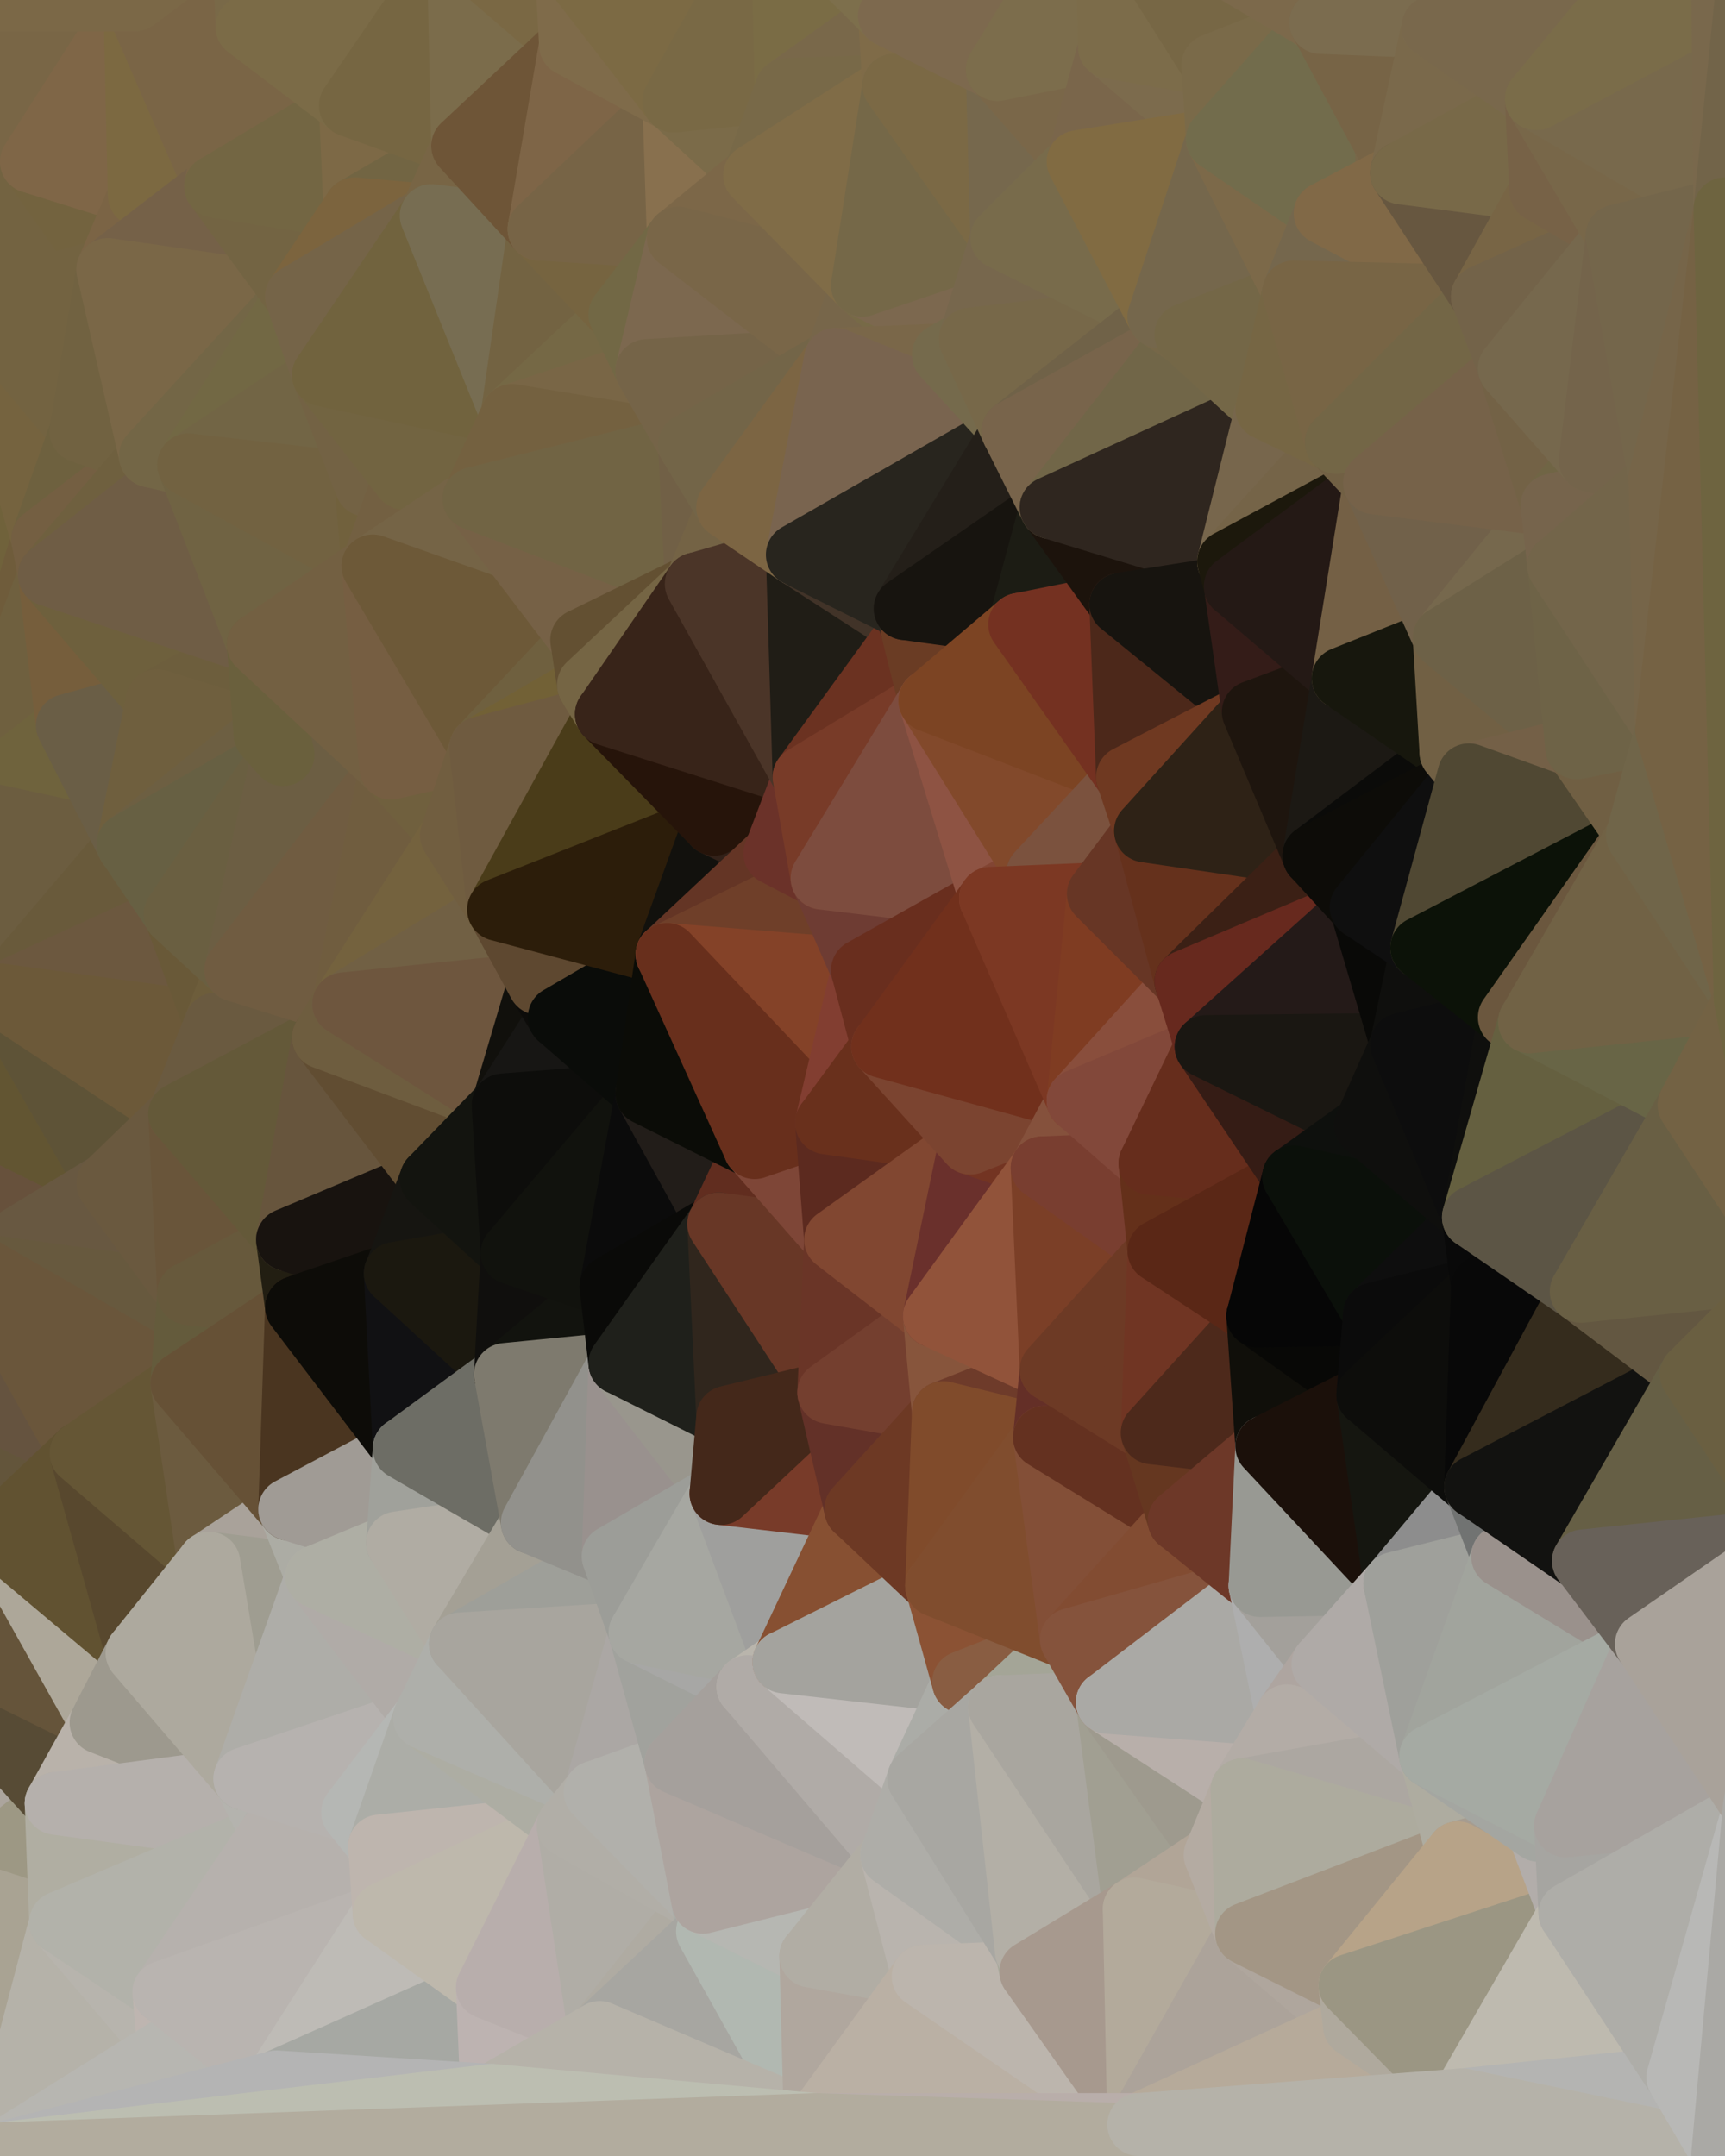 <?xml version="1.0" standalone="yes"?>
<svg width="768" height="960" xmlns="http://www.w3.org/2000/svg" version="1.1" ><polygon points="-59,600 -47,480 -33,16" fill="rgba(111, 92, 59, 1)" stroke="rgba(111, 92, 59, 1)" stroke-width="28" stroke-linejoin="round"/>
		<polygon points="-47,480 -59,600 -11,563" fill="rgba(98, 87, 59, 1)" stroke="rgba(98, 87, 59, 1)" stroke-width="28" stroke-linejoin="round"/>
		<polygon points="-33,16 -47,480 -11,136" fill="rgba(115, 96, 66, 1)" stroke="rgba(115, 96, 66, 1)" stroke-width="28" stroke-linejoin="round"/>
		<polygon points="-47,480 -17,360 -11,136" fill="rgba(111, 95, 59, 1)" stroke="rgba(111, 95, 59, 1)" stroke-width="28" stroke-linejoin="round"/>
		<polygon points="-17,360 -47,480 0,443" fill="rgba(111, 92, 60, 1)" stroke="rgba(111, 92, 60, 1)" stroke-width="28" stroke-linejoin="round"/>
		<polygon points="-59,600 -50,720 -2,683" fill="rgba(100, 83, 63, 1)" stroke="rgba(100, 83, 63, 1)" stroke-width="28" stroke-linejoin="round"/>
		<polygon points="-33,16 -11,136 14,72" fill="rgba(119, 99, 64, 1)" stroke="rgba(119, 99, 64, 1)" stroke-width="28" stroke-linejoin="round"/>
		<polygon points="-11,136 -17,360 19,240" fill="rgba(112, 98, 59, 1)" stroke="rgba(112, 98, 59, 1)" stroke-width="28" stroke-linejoin="round"/>
		<polygon points="19,240 -17,360 22,256" fill="rgba(111, 92, 59, 1)" stroke="rgba(111, 92, 59, 1)" stroke-width="28" stroke-linejoin="round"/>
		<polygon points="-50,720 -22,840 25,803" fill="rgba(172, 165, 157, 1)" stroke="rgba(172, 165, 157, 1)" stroke-width="28" stroke-linejoin="round"/>
		<polygon points="22,256 -17,360 30,323" fill="rgba(111, 96, 63, 1)" stroke="rgba(111, 96, 63, 1)" stroke-width="28" stroke-linejoin="round"/>
		<polygon points="0,0 -33,16 14,72" fill="rgba(117, 102, 63, 1)" stroke="rgba(117, 102, 63, 1)" stroke-width="28" stroke-linejoin="round"/>
		<polygon points="-22,840 -50,720 0,959" fill="rgba(175, 164, 158, 1)" stroke="rgba(175, 164, 158, 1)" stroke-width="28" stroke-linejoin="round"/>
		<polygon points="-11,136 19,240 36,192" fill="rgba(117, 99, 63, 1)" stroke="rgba(117, 99, 63, 1)" stroke-width="28" stroke-linejoin="round"/>
		<polygon points="-59,600 -2,683 36,647" fill="rgba(99, 85, 59, 1)" stroke="rgba(99, 85, 59, 1)" stroke-width="28" stroke-linejoin="round"/>
		<polygon points="25,803 -22,840 27,856" fill="rgba(157, 152, 132, 1)" stroke="rgba(157, 152, 132, 1)" stroke-width="28" stroke-linejoin="round"/>
		<polygon points="-50,720 25,803 45,767" fill="rgba(87, 75, 53, 1)" stroke="rgba(87, 75, 53, 1)" stroke-width="28" stroke-linejoin="round"/>
		<polygon points="-11,563 -59,600 36,647" fill="rgba(101, 83, 63, 1)" stroke="rgba(101, 83, 63, 1)" stroke-width="28" stroke-linejoin="round"/>
		<polygon points="-22,840 0,959 27,856" fill="rgba(169, 163, 147, 1)" stroke="rgba(169, 163, 147, 1)" stroke-width="28" stroke-linejoin="round"/>
		<polygon points="-47,480 -11,563 48,527" fill="rgba(103, 81, 60, 1)" stroke="rgba(103, 81, 60, 1)" stroke-width="28" stroke-linejoin="round"/>
		<polygon points="14,72 -11,136 48,120" fill="rgba(115, 99, 65, 1)" stroke="rgba(115, 99, 65, 1)" stroke-width="28" stroke-linejoin="round"/>
		<polygon points="-2,683 -50,720 45,767" fill="rgba(101, 84, 58, 1)" stroke="rgba(101, 84, 58, 1)" stroke-width="28" stroke-linejoin="round"/>
		<polygon points="0,443 -47,480 48,527" fill="rgba(98, 85, 50, 1)" stroke="rgba(98, 85, 50, 1)" stroke-width="28" stroke-linejoin="round"/>
		<polygon points="30,323 -17,360 57,376" fill="rgba(111, 99, 61, 1)" stroke="rgba(111, 99, 61, 1)" stroke-width="28" stroke-linejoin="round"/>
		<polygon points="-2,683 45,767 61,736" fill="rgba(173, 167, 153, 1)" stroke="rgba(173, 167, 153, 1)" stroke-width="28" stroke-linejoin="round"/>
		<polygon points="-17,360 0,443 57,376" fill="rgba(108, 93, 64, 1)" stroke="rgba(108, 93, 64, 1)" stroke-width="28" stroke-linejoin="round"/>
		<polygon points="14,72 48,120 62,87" fill="rgba(115, 99, 63, 1)" stroke="rgba(115, 99, 63, 1)" stroke-width="28" stroke-linejoin="round"/>
		<polygon points="-11,136 36,192 48,120" fill="rgba(115, 99, 65, 1)" stroke="rgba(115, 99, 65, 1)" stroke-width="28" stroke-linejoin="round"/>
		<polygon points="36,192 19,240 67,203" fill="rgba(110, 97, 63, 1)" stroke="rgba(110, 97, 63, 1)" stroke-width="28" stroke-linejoin="round"/>
		<polygon points="0,0 14,72 60,0" fill="rgba(121, 102, 70, 1)" stroke="rgba(121, 102, 70, 1)" stroke-width="28" stroke-linejoin="round"/>
		<polygon points="27,856 0,959 75,912" fill="rgba(181, 178, 169, 1)" stroke="rgba(181, 178, 169, 1)" stroke-width="28" stroke-linejoin="round"/>
		<polygon points="73,887 27,856 75,912" fill="rgba(183, 180, 173, 1)" stroke="rgba(183, 180, 173, 1)" stroke-width="28" stroke-linejoin="round"/>
		<polygon points="57,376 0,443 78,407" fill="rgba(105, 90, 59, 1)" stroke="rgba(105, 90, 59, 1)" stroke-width="28" stroke-linejoin="round"/>
		<polygon points="22,256 30,323 70,312" fill="rgba(118, 94, 60, 1)" stroke="rgba(118, 94, 60, 1)" stroke-width="28" stroke-linejoin="round"/>
		<polygon points="0,443 48,527 80,496" fill="rgba(94, 83, 55, 1)" stroke="rgba(94, 83, 55, 1)" stroke-width="28" stroke-linejoin="round"/>
		<polygon points="48,527 -11,563 84,576" fill="rgba(104, 88, 65, 1)" stroke="rgba(104, 88, 65, 1)" stroke-width="28" stroke-linejoin="round"/>
		<polygon points="-11,563 81,616 84,576" fill="rgba(103, 89, 62, 1)" stroke="rgba(103, 89, 62, 1)" stroke-width="28" stroke-linejoin="round"/>
		<polygon points="-11,563 36,647 81,616" fill="rgba(106, 86, 59, 1)" stroke="rgba(106, 86, 59, 1)" stroke-width="28" stroke-linejoin="round"/>
		<polygon points="30,323 57,376 70,312" fill="rgba(106, 94, 70, 1)" stroke="rgba(106, 94, 70, 1)" stroke-width="28" stroke-linejoin="round"/>
		<polygon points="36,647 -2,683 61,736" fill="rgba(97, 82, 49, 1)" stroke="rgba(97, 82, 49, 1)" stroke-width="28" stroke-linejoin="round"/>
		<polygon points="36,647 61,736 93,696" fill="rgba(88, 72, 46, 1)" stroke="rgba(88, 72, 46, 1)" stroke-width="28" stroke-linejoin="round"/>
		<polygon points="60,0 14,72 62,87" fill="rgba(127, 102, 71, 1)" stroke="rgba(127, 102, 71, 1)" stroke-width="28" stroke-linejoin="round"/>
		<polygon points="78,407 0,443 96,456" fill="rgba(108, 88, 63, 1)" stroke="rgba(108, 88, 63, 1)" stroke-width="28" stroke-linejoin="round"/>
		<polygon points="0,443 80,496 96,456" fill="rgba(108, 89, 57, 1)" stroke="rgba(108, 89, 57, 1)" stroke-width="28" stroke-linejoin="round"/>
		<polygon points="19,240 22,256 67,203" fill="rgba(116, 95, 66, 1)" stroke="rgba(116, 95, 66, 1)" stroke-width="28" stroke-linejoin="round"/>
		<polygon points="78,407 96,456 105,432" fill="rgba(105, 89, 56, 1)" stroke="rgba(105, 89, 56, 1)" stroke-width="28" stroke-linejoin="round"/>
		<polygon points="48,120 36,192 67,203" fill="rgba(113, 98, 65, 1)" stroke="rgba(113, 98, 65, 1)" stroke-width="28" stroke-linejoin="round"/>
		<polygon points="67,203 22,256 84,207" fill="rgba(111, 96, 63, 1)" stroke="rgba(111, 96, 63, 1)" stroke-width="28" stroke-linejoin="round"/>
		<polygon points="45,767 25,803 109,792" fill="rgba(185, 178, 170, 1)" stroke="rgba(185, 178, 170, 1)" stroke-width="28" stroke-linejoin="round"/>
		<polygon points="62,87 48,120 96,83" fill="rgba(123, 100, 69, 1)" stroke="rgba(123, 100, 69, 1)" stroke-width="28" stroke-linejoin="round"/>
		<polygon points="108,-36 60,0 110,12" fill="rgba(127, 104, 70, 1)" stroke="rgba(127, 104, 70, 1)" stroke-width="28" stroke-linejoin="round"/>
		<polygon points="61,736 45,767 109,792" fill="rgba(157, 153, 142, 1)" stroke="rgba(157, 153, 142, 1)" stroke-width="28" stroke-linejoin="round"/>
		<polygon points="60,0 62,87 96,83" fill="rgba(124, 105, 65, 1)" stroke="rgba(124, 105, 65, 1)" stroke-width="28" stroke-linejoin="round"/>
		<polygon points="81,616 36,647 93,696" fill="rgba(101, 86, 53, 1)" stroke="rgba(101, 86, 53, 1)" stroke-width="28" stroke-linejoin="round"/>
		<polygon points="25,803 27,856 121,816" fill="rgba(176, 174, 162, 1)" stroke="rgba(176, 174, 162, 1)" stroke-width="28" stroke-linejoin="round"/>
		<polygon points="109,792 25,803 121,816" fill="rgba(181, 176, 172, 1)" stroke="rgba(181, 176, 172, 1)" stroke-width="28" stroke-linejoin="round"/>
		<polygon points="22,256 70,312 115,287" fill="rgba(110, 96, 61, 1)" stroke="rgba(110, 96, 61, 1)" stroke-width="28" stroke-linejoin="round"/>
		<polygon points="60,0 96,83 110,12" fill="rgba(122, 101, 70, 1)" stroke="rgba(122, 101, 70, 1)" stroke-width="28" stroke-linejoin="round"/>
		<polygon points="27,856 73,887 121,816" fill="rgba(178, 178, 170, 1)" stroke="rgba(178, 178, 170, 1)" stroke-width="28" stroke-linejoin="round"/>
		<polygon points="115,287 70,312 118,327" fill="rgba(109, 94, 61, 1)" stroke="rgba(109, 94, 61, 1)" stroke-width="28" stroke-linejoin="round"/>
		<polygon points="70,312 57,376 118,327" fill="rgba(111, 95, 62, 1)" stroke="rgba(111, 95, 62, 1)" stroke-width="28" stroke-linejoin="round"/>
		<polygon points="84,207 22,256 115,287" fill="rgba(111, 93, 69, 1)" stroke="rgba(111, 93, 69, 1)" stroke-width="28" stroke-linejoin="round"/>
		<polygon points="0,0 60,0 108,-36" fill="rgba(123, 104, 71, 1)" stroke="rgba(123, 104, 71, 1)" stroke-width="28" stroke-linejoin="round"/>
		<polygon points="80,496 48,527 84,576" fill="rgba(106, 89, 63, 1)" stroke="rgba(106, 89, 63, 1)" stroke-width="28" stroke-linejoin="round"/>
		<polygon points="80,496 84,576 128,552" fill="rgba(105, 85, 58, 1)" stroke="rgba(105, 85, 58, 1)" stroke-width="28" stroke-linejoin="round"/>
		<polygon points="84,576 81,616 132,582" fill="rgba(100, 91, 60, 1)" stroke="rgba(100, 91, 60, 1)" stroke-width="28" stroke-linejoin="round"/>
		<polygon points="128,552 84,576 132,582" fill="rgba(103, 89, 60, 1)" stroke="rgba(103, 89, 60, 1)" stroke-width="28" stroke-linejoin="round"/>
		<polygon points="96,83 48,120 132,132" fill="rgba(117, 97, 72, 1)" stroke="rgba(117, 97, 72, 1)" stroke-width="28" stroke-linejoin="round"/>
		<polygon points="48,120 67,203 132,132" fill="rgba(122, 103, 71, 1)" stroke="rgba(122, 103, 71, 1)" stroke-width="28" stroke-linejoin="round"/>
		<polygon points="67,203 84,207 132,132" fill="rgba(115, 102, 70, 1)" stroke="rgba(115, 102, 70, 1)" stroke-width="28" stroke-linejoin="round"/>
		<polygon points="81,616 93,696 129,672" fill="rgba(108, 91, 63, 1)" stroke="rgba(108, 91, 63, 1)" stroke-width="28" stroke-linejoin="round"/>
		<polygon points="118,327 57,376 126,336" fill="rgba(109, 95, 66, 1)" stroke="rgba(109, 95, 66, 1)" stroke-width="28" stroke-linejoin="round"/>
		<polygon points="73,887 75,912 123,927" fill="rgba(190, 181, 176, 1)" stroke="rgba(190, 181, 176, 1)" stroke-width="28" stroke-linejoin="round"/>
		<polygon points="129,672 93,696 141,702" fill="rgba(169, 162, 154, 1)" stroke="rgba(169, 162, 154, 1)" stroke-width="28" stroke-linejoin="round"/>
		<polygon points="57,376 78,407 126,336" fill="rgba(103, 96, 67, 1)" stroke="rgba(103, 96, 67, 1)" stroke-width="28" stroke-linejoin="round"/>
		<polygon points="105,432 96,456 144,462" fill="rgba(109, 93, 59, 1)" stroke="rgba(109, 93, 59, 1)" stroke-width="28" stroke-linejoin="round"/>
		<polygon points="132,132 84,207 144,167" fill="rgba(114, 104, 68, 1)" stroke="rgba(114, 104, 68, 1)" stroke-width="28" stroke-linejoin="round"/>
		<polygon points="105,432 144,462 153,447" fill="rgba(108, 93, 64, 1)" stroke="rgba(108, 93, 64, 1)" stroke-width="28" stroke-linejoin="round"/>
		<polygon points="96,456 80,496 144,462" fill="rgba(106, 90, 64, 1)" stroke="rgba(106, 90, 64, 1)" stroke-width="28" stroke-linejoin="round"/>
		<polygon points="110,12 96,83 156,47" fill="rgba(122, 101, 70, 1)" stroke="rgba(122, 101, 70, 1)" stroke-width="28" stroke-linejoin="round"/>
		<polygon points="96,83 132,132 158,93" fill="rgba(115, 100, 67, 1)" stroke="rgba(115, 100, 67, 1)" stroke-width="28" stroke-linejoin="round"/>
		<polygon points="109,792 121,816 157,807" fill="rgba(180, 179, 174, 1)" stroke="rgba(180, 179, 174, 1)" stroke-width="28" stroke-linejoin="round"/>
		<polygon points="93,696 109,792 141,702" fill="rgba(159, 157, 145, 1)" stroke="rgba(159, 157, 145, 1)" stroke-width="28" stroke-linejoin="round"/>
		<polygon points="75,912 0,959 123,927" fill="rgba(183, 182, 177, 1)" stroke="rgba(183, 182, 177, 1)" stroke-width="28" stroke-linejoin="round"/>
		<polygon points="93,696 61,736 109,792" fill="rgba(173, 169, 158, 1)" stroke="rgba(173, 169, 158, 1)" stroke-width="28" stroke-linejoin="round"/>
		<polygon points="144,167 84,207 163,216" fill="rgba(114, 101, 69, 1)" stroke="rgba(114, 101, 69, 1)" stroke-width="28" stroke-linejoin="round"/>
		<polygon points="156,47 96,83 158,93" fill="rgba(115, 102, 67, 1)" stroke="rgba(115, 102, 67, 1)" stroke-width="28" stroke-linejoin="round"/>
		<polygon points="84,207 115,287 166,252" fill="rgba(112, 99, 67, 1)" stroke="rgba(112, 99, 67, 1)" stroke-width="28" stroke-linejoin="round"/>
		<polygon points="163,216 84,207 166,252" fill="rgba(114, 98, 65, 1)" stroke="rgba(114, 98, 65, 1)" stroke-width="28" stroke-linejoin="round"/>
		<polygon points="157,807 121,816 169,822" fill="rgba(173, 175, 174, 1)" stroke="rgba(173, 175, 174, 1)" stroke-width="28" stroke-linejoin="round"/>
		<polygon points="81,616 129,672 132,582" fill="rgba(102, 81, 54, 1)" stroke="rgba(102, 81, 54, 1)" stroke-width="28" stroke-linejoin="round"/>
		<polygon points="169,822 121,816 171,852" fill="rgba(173, 173, 171, 1)" stroke="rgba(173, 173, 171, 1)" stroke-width="28" stroke-linejoin="round"/>
		<polygon points="121,816 73,887 171,852" fill="rgba(182, 177, 173, 1)" stroke="rgba(182, 177, 173, 1)" stroke-width="28" stroke-linejoin="round"/>
		<polygon points="80,496 128,552 144,462" fill="rgba(100, 89, 57, 1)" stroke="rgba(100, 89, 57, 1)" stroke-width="28" stroke-linejoin="round"/>
		<polygon points="78,407 105,432 126,336" fill="rgba(106, 95, 65, 1)" stroke="rgba(106, 95, 65, 1)" stroke-width="28" stroke-linejoin="round"/>
		<polygon points="128,552 132,582 176,567" fill="rgba(34, 30, 18, 1)" stroke="rgba(34, 30, 18, 1)" stroke-width="28" stroke-linejoin="round"/>
		<polygon points="73,887 123,927 171,852" fill="rgba(185, 180, 176, 1)" stroke="rgba(185, 180, 176, 1)" stroke-width="28" stroke-linejoin="round"/>
		<polygon points="129,672 141,702 177,687" fill="rgba(172, 172, 164, 1)" stroke="rgba(172, 172, 164, 1)" stroke-width="28" stroke-linejoin="round"/>
		<polygon points="132,582 129,672 180,645" fill="rgba(74, 53, 32, 1)" stroke="rgba(74, 53, 32, 1)" stroke-width="28" stroke-linejoin="round"/>
		<polygon points="129,672 177,687 180,645" fill="rgba(160, 155, 149, 1)" stroke="rgba(160, 155, 149, 1)" stroke-width="28" stroke-linejoin="round"/>
		<polygon points="141,702 109,792 189,765" fill="rgba(174, 173, 168, 1)" stroke="rgba(174, 173, 168, 1)" stroke-width="28" stroke-linejoin="round"/>
		<polygon points="109,792 157,807 189,765" fill="rgba(182, 178, 175, 1)" stroke="rgba(182, 178, 175, 1)" stroke-width="28" stroke-linejoin="round"/>
		<polygon points="144,462 128,552 192,525" fill="rgba(103, 85, 61, 1)" stroke="rgba(103, 85, 61, 1)" stroke-width="28" stroke-linejoin="round"/>
		<polygon points="128,552 176,567 192,525" fill="rgba(24, 19, 15, 1)" stroke="rgba(24, 19, 15, 1)" stroke-width="28" stroke-linejoin="round"/>
		<polygon points="163,216 166,252 180,213" fill="rgba(113, 97, 61, 1)" stroke="rgba(113, 97, 61, 1)" stroke-width="28" stroke-linejoin="round"/>
		<polygon points="144,167 163,216 180,213" fill="rgba(115, 98, 68, 1)" stroke="rgba(115, 98, 68, 1)" stroke-width="28" stroke-linejoin="round"/>
		<polygon points="115,287 126,336 174,342" fill="rgba(112, 95, 67, 1)" stroke="rgba(112, 95, 67, 1)" stroke-width="28" stroke-linejoin="round"/>
		<polygon points="126,336 105,432 174,342" fill="rgba(108, 94, 67, 1)" stroke="rgba(108, 94, 67, 1)" stroke-width="28" stroke-linejoin="round"/>
		<polygon points="115,287 118,327 126,336" fill="rgba(106, 96, 61, 1)" stroke="rgba(106, 96, 61, 1)" stroke-width="28" stroke-linejoin="round"/>
		<polygon points="105,432 153,447 174,342" fill="rgba(112, 92, 65, 1)" stroke="rgba(112, 92, 65, 1)" stroke-width="28" stroke-linejoin="round"/>
		<polygon points="108,-36 110,12 204,-23" fill="rgba(121, 105, 72, 1)" stroke="rgba(121, 105, 72, 1)" stroke-width="28" stroke-linejoin="round"/>
		<polygon points="174,342 153,447 201,372" fill="rgba(112, 93, 63, 1)" stroke="rgba(112, 93, 63, 1)" stroke-width="28" stroke-linejoin="round"/>
		<polygon points="141,702 189,765 205,732" fill="rgba(176, 171, 167, 1)" stroke="rgba(176, 171, 167, 1)" stroke-width="28" stroke-linejoin="round"/>
		<polygon points="156,47 158,93 206,65" fill="rgba(125, 105, 70, 1)" stroke="rgba(125, 105, 70, 1)" stroke-width="28" stroke-linejoin="round"/>
		<polygon points="158,93 192,96 206,65" fill="rgba(114, 101, 67, 1)" stroke="rgba(114, 101, 67, 1)" stroke-width="28" stroke-linejoin="round"/>
		<polygon points="177,687 141,702 205,732" fill="rgba(174, 174, 164, 1)" stroke="rgba(174, 174, 164, 1)" stroke-width="28" stroke-linejoin="round"/>
		<polygon points="110,12 156,47 204,-23" fill="rgba(123, 107, 71, 1)" stroke="rgba(123, 107, 71, 1)" stroke-width="28" stroke-linejoin="round"/>
		<polygon points="176,567 132,582 180,645" fill="rgba(13, 12, 8, 1)" stroke="rgba(13, 12, 8, 1)" stroke-width="28" stroke-linejoin="round"/>
		<polygon points="166,252 115,287 174,342" fill="rgba(115, 96, 66, 1)" stroke="rgba(115, 96, 66, 1)" stroke-width="28" stroke-linejoin="round"/>
		<polygon points="158,93 132,132 192,96" fill="rgba(124, 100, 62, 1)" stroke="rgba(124, 100, 62, 1)" stroke-width="28" stroke-linejoin="round"/>
		<polygon points="180,213 166,252 211,222" fill="rgba(115, 96, 66, 1)" stroke="rgba(115, 96, 66, 1)" stroke-width="28" stroke-linejoin="round"/>
		<polygon points="157,807 169,822 189,765" fill="rgba(181, 183, 180, 1)" stroke="rgba(181, 183, 180, 1)" stroke-width="28" stroke-linejoin="round"/>
		<polygon points="171,852 123,927 217,885" fill="rgba(190, 187, 182, 1)" stroke="rgba(190, 187, 182, 1)" stroke-width="28" stroke-linejoin="round"/>
		<polygon points="174,342 201,372 214,333" fill="rgba(112, 96, 62, 1)" stroke="rgba(112, 96, 62, 1)" stroke-width="28" stroke-linejoin="round"/>
		<polygon points="132,132 144,167 192,96" fill="rgba(117, 100, 72, 1)" stroke="rgba(117, 100, 72, 1)" stroke-width="28" stroke-linejoin="round"/>
		<polygon points="201,372 153,447 222,405" fill="rgba(116, 98, 62, 1)" stroke="rgba(116, 98, 62, 1)" stroke-width="28" stroke-linejoin="round"/>
		<polygon points="217,885 123,927 219,933" fill="rgba(166, 168, 163, 1)" stroke="rgba(166, 168, 163, 1)" stroke-width="28" stroke-linejoin="round"/>
		<polygon points="144,462 192,525 224,492" fill="rgba(97, 77, 50, 1)" stroke="rgba(97, 77, 50, 1)" stroke-width="28" stroke-linejoin="round"/>
		<polygon points="176,567 180,645 225,612" fill="rgba(17, 17, 19, 1)" stroke="rgba(17, 17, 19, 1)" stroke-width="28" stroke-linejoin="round"/>
		<polygon points="153,447 144,462 224,492" fill="rgba(110, 93, 63, 1)" stroke="rgba(110, 93, 63, 1)" stroke-width="28" stroke-linejoin="round"/>
		<polygon points="192,525 176,567 228,558" fill="rgba(22, 21, 17, 1)" stroke="rgba(22, 21, 17, 1)" stroke-width="28" stroke-linejoin="round"/>
		<polygon points="180,213 211,222 228,185" fill="rgba(117, 97, 62, 1)" stroke="rgba(117, 97, 62, 1)" stroke-width="28" stroke-linejoin="round"/>
		<polygon points="144,167 180,213 228,185" fill="rgba(114, 100, 65, 1)" stroke="rgba(114, 100, 65, 1)" stroke-width="28" stroke-linejoin="round"/>
		<polygon points="166,252 174,342 214,333" fill="rgba(118, 94, 66, 1)" stroke="rgba(118, 94, 66, 1)" stroke-width="28" stroke-linejoin="round"/>
		<polygon points="180,645 177,687 237,678" fill="rgba(160, 161, 155, 1)" stroke="rgba(160, 161, 155, 1)" stroke-width="28" stroke-linejoin="round"/>
		<polygon points="176,567 225,612 228,558" fill="rgba(27, 24, 15, 1)" stroke="rgba(27, 24, 15, 1)" stroke-width="28" stroke-linejoin="round"/>
		<polygon points="204,-23 156,47 206,65" fill="rgba(118, 102, 66, 1)" stroke="rgba(118, 102, 66, 1)" stroke-width="28" stroke-linejoin="round"/>
		<polygon points="206,65 192,96 240,102" fill="rgba(120, 101, 69, 1)" stroke="rgba(120, 101, 69, 1)" stroke-width="28" stroke-linejoin="round"/>
		<polygon points="222,405 153,447 240,438" fill="rgba(113, 96, 68, 1)" stroke="rgba(113, 96, 68, 1)" stroke-width="28" stroke-linejoin="round"/>
		<polygon points="153,447 224,492 240,438" fill="rgba(110, 86, 62, 1)" stroke="rgba(110, 86, 62, 1)" stroke-width="28" stroke-linejoin="round"/>
		<polygon points="177,687 205,732 237,678" fill="rgba(176, 172, 163, 1)" stroke="rgba(176, 172, 163, 1)" stroke-width="28" stroke-linejoin="round"/>
		<polygon points="192,96 144,167 228,185" fill="rgba(113, 99, 62, 1)" stroke="rgba(113, 99, 62, 1)" stroke-width="28" stroke-linejoin="round"/>
		<polygon points="240,438 224,492 249,453" fill="rgba(17, 16, 12, 1)" stroke="rgba(17, 16, 12, 1)" stroke-width="28" stroke-linejoin="round"/>
		<polygon points="189,765 169,822 253,813" fill="rgba(172, 173, 167, 1)" stroke="rgba(172, 173, 167, 1)" stroke-width="28" stroke-linejoin="round"/>
		<polygon points="225,612 180,645 237,678" fill="rgba(109, 109, 101, 1)" stroke="rgba(109, 109, 101, 1)" stroke-width="28" stroke-linejoin="round"/>
		<polygon points="204,-23 206,65 254,20" fill="rgba(123, 108, 75, 1)" stroke="rgba(123, 108, 75, 1)" stroke-width="28" stroke-linejoin="round"/>
		<polygon points="252,-17 204,-23 254,20" fill="rgba(122, 104, 68, 1)" stroke="rgba(122, 104, 68, 1)" stroke-width="28" stroke-linejoin="round"/>
		<polygon points="169,822 171,852 253,813" fill="rgba(190, 181, 174, 1)" stroke="rgba(190, 181, 174, 1)" stroke-width="28" stroke-linejoin="round"/>
		<polygon points="192,96 228,185 240,102" fill="rgba(119, 109, 82, 1)" stroke="rgba(119, 109, 82, 1)" stroke-width="28" stroke-linejoin="round"/>
		<polygon points="224,492 192,525 228,558" fill="rgba(19, 20, 15, 1)" stroke="rgba(19, 20, 15, 1)" stroke-width="28" stroke-linejoin="round"/>
		<polygon points="211,222 166,252 259,285" fill="rgba(117, 100, 70, 1)" stroke="rgba(117, 100, 70, 1)" stroke-width="28" stroke-linejoin="round"/>
		<polygon points="166,252 214,333 259,285" fill="rgba(109, 89, 56, 1)" stroke="rgba(109, 89, 56, 1)" stroke-width="28" stroke-linejoin="round"/>
		<polygon points="171,852 217,885 253,813" fill="rgba(190, 184, 172, 1)" stroke="rgba(190, 184, 172, 1)" stroke-width="28" stroke-linejoin="round"/>
		<polygon points="259,285 214,333 262,305" fill="rgba(111, 96, 63, 1)" stroke="rgba(111, 96, 63, 1)" stroke-width="28" stroke-linejoin="round"/>
		<polygon points="217,885 219,933 267,905" fill="rgba(189, 179, 177, 1)" stroke="rgba(189, 179, 177, 1)" stroke-width="28" stroke-linejoin="round"/>
		<polygon points="189,765 253,813 265,798" fill="rgba(173, 173, 163, 1)" stroke="rgba(173, 173, 163, 1)" stroke-width="28" stroke-linejoin="round"/>
		<polygon points="262,305 214,333 270,318" fill="rgba(114, 97, 54, 1)" stroke="rgba(114, 97, 54, 1)" stroke-width="28" stroke-linejoin="round"/>
		<polygon points="228,558 225,612 272,573" fill="rgba(16, 15, 13, 1)" stroke="rgba(16, 15, 13, 1)" stroke-width="28" stroke-linejoin="round"/>
		<polygon points="272,573 225,612 276,607" fill="rgba(18, 19, 14, 1)" stroke="rgba(18, 19, 14, 1)" stroke-width="28" stroke-linejoin="round"/>
		<polygon points="240,102 228,185 276,140" fill="rgba(115, 99, 66, 1)" stroke="rgba(115, 99, 66, 1)" stroke-width="28" stroke-linejoin="round"/>
		<polygon points="237,678 205,732 273,693" fill="rgba(164, 160, 149, 1)" stroke="rgba(164, 160, 149, 1)" stroke-width="28" stroke-linejoin="round"/>
		<polygon points="205,732 189,765 265,798" fill="rgba(174, 175, 170, 1)" stroke="rgba(174, 175, 170, 1)" stroke-width="28" stroke-linejoin="round"/>
		<polygon points="273,693 205,732 285,727" fill="rgba(158, 159, 153, 1)" stroke="rgba(158, 159, 153, 1)" stroke-width="28" stroke-linejoin="round"/>
		<polygon points="276,140 228,185 288,165" fill="rgba(117, 104, 69, 1)" stroke="rgba(117, 104, 69, 1)" stroke-width="28" stroke-linejoin="round"/>
		<polygon points="249,453 224,492 288,487" fill="rgba(23, 22, 20, 1)" stroke="rgba(23, 22, 20, 1)" stroke-width="28" stroke-linejoin="round"/>
		<polygon points="205,732 265,798 285,727" fill="rgba(168, 165, 158, 1)" stroke="rgba(168, 165, 158, 1)" stroke-width="28" stroke-linejoin="round"/>
		<polygon points="225,612 237,678 276,607" fill="rgba(126, 122, 110, 1)" stroke="rgba(126, 122, 110, 1)" stroke-width="28" stroke-linejoin="round"/>
		<polygon points="206,65 240,102 254,20" fill="rgba(110, 85, 55, 1)" stroke="rgba(110, 85, 55, 1)" stroke-width="28" stroke-linejoin="round"/>
		<polygon points="214,333 201,372 222,405" fill="rgba(113, 94, 64, 1)" stroke="rgba(113, 94, 64, 1)" stroke-width="28" stroke-linejoin="round"/>
		<polygon points="240,438 249,453 297,425" fill="rgba(13, 12, 10, 1)" stroke="rgba(13, 12, 10, 1)" stroke-width="28" stroke-linejoin="round"/>
		<polygon points="240,102 276,140 302,106" fill="rgba(118, 100, 64, 1)" stroke="rgba(118, 100, 64, 1)" stroke-width="28" stroke-linejoin="round"/>
		<polygon points="254,20 240,102 300,45" fill="rgba(126, 101, 71, 1)" stroke="rgba(126, 101, 71, 1)" stroke-width="28" stroke-linejoin="round"/>
		<polygon points="222,405 240,438 297,425" fill="rgba(94, 72, 48, 1)" stroke="rgba(94, 72, 48, 1)" stroke-width="28" stroke-linejoin="round"/>
		<polygon points="224,492 228,558 288,487" fill="rgba(13, 13, 11, 1)" stroke="rgba(13, 13, 11, 1)" stroke-width="28" stroke-linejoin="round"/>
		<polygon points="214,333 222,405 270,318" fill="rgba(111, 91, 64, 1)" stroke="rgba(111, 91, 64, 1)" stroke-width="28" stroke-linejoin="round"/>
		<polygon points="253,813 217,885 267,905" fill="rgba(184, 174, 172, 1)" stroke="rgba(184, 174, 172, 1)" stroke-width="28" stroke-linejoin="round"/>
		<polygon points="288,165 228,185 307,198" fill="rgba(121, 102, 70, 1)" stroke="rgba(121, 102, 70, 1)" stroke-width="28" stroke-linejoin="round"/>
		<polygon points="285,727 265,798 301,785" fill="rgba(171, 167, 164, 1)" stroke="rgba(171, 167, 164, 1)" stroke-width="28" stroke-linejoin="round"/>
		<polygon points="228,558 272,573 288,487" fill="rgba(17, 18, 13, 1)" stroke="rgba(17, 18, 13, 1)" stroke-width="28" stroke-linejoin="round"/>
		<polygon points="253,813 267,905 313,847" fill="rgba(176, 173, 166, 1)" stroke="rgba(176, 173, 166, 1)" stroke-width="28" stroke-linejoin="round"/>
		<polygon points="228,185 211,222 307,198" fill="rgba(116, 97, 64, 1)" stroke="rgba(116, 97, 64, 1)" stroke-width="28" stroke-linejoin="round"/>
		<polygon points="300,45 240,102 302,106" fill="rgba(119, 100, 70, 1)" stroke="rgba(119, 100, 70, 1)" stroke-width="28" stroke-linejoin="round"/>
		<polygon points="237,678 273,693 276,607" fill="rgba(146, 145, 140, 1)" stroke="rgba(146, 145, 140, 1)" stroke-width="28" stroke-linejoin="round"/>
		<polygon points="313,847 267,905 315,860" fill="rgba(175, 171, 162, 1)" stroke="rgba(175, 171, 162, 1)" stroke-width="28" stroke-linejoin="round"/>
		<polygon points="249,453 288,487 297,425" fill="rgba(10, 12, 9, 1)" stroke="rgba(10, 12, 9, 1)" stroke-width="28" stroke-linejoin="round"/>
		<polygon points="270,318 222,405 318,367" fill="rgba(74, 60, 25, 1)" stroke="rgba(74, 60, 25, 1)" stroke-width="28" stroke-linejoin="round"/>
		<polygon points="265,798 253,813 313,847" fill="rgba(177, 174, 167, 1)" stroke="rgba(177, 174, 167, 1)" stroke-width="28" stroke-linejoin="round"/>
		<polygon points="211,222 259,285 310,260" fill="rgba(118, 97, 70, 1)" stroke="rgba(118, 97, 70, 1)" stroke-width="28" stroke-linejoin="round"/>
		<polygon points="307,198 211,222 310,260" fill="rgba(113, 100, 68, 1)" stroke="rgba(113, 100, 68, 1)" stroke-width="28" stroke-linejoin="round"/>
		<polygon points="222,405 297,425 318,367" fill="rgba(44, 29, 10, 1)" stroke="rgba(44, 29, 10, 1)" stroke-width="28" stroke-linejoin="round"/>
		<polygon points="276,607 273,693 321,665" fill="rgba(153, 145, 142, 1)" stroke="rgba(153, 145, 142, 1)" stroke-width="28" stroke-linejoin="round"/>
		<polygon points="288,487 272,573 320,545" fill="rgba(11, 11, 11, 1)" stroke="rgba(11, 11, 11, 1)" stroke-width="28" stroke-linejoin="round"/>
		<polygon points="276,607 321,665 324,631" fill="rgba(153, 150, 141, 1)" stroke="rgba(153, 150, 141, 1)" stroke-width="28" stroke-linejoin="round"/>
		<polygon points="307,198 310,260 324,226" fill="rgba(113, 96, 70, 1)" stroke="rgba(113, 96, 70, 1)" stroke-width="28" stroke-linejoin="round"/>
		<polygon points="301,785 265,798 313,847" fill="rgba(177, 176, 171, 1)" stroke="rgba(177, 176, 171, 1)" stroke-width="28" stroke-linejoin="round"/>
		<polygon points="259,285 262,305 310,260" fill="rgba(99, 80, 50, 1)" stroke="rgba(99, 80, 50, 1)" stroke-width="28" stroke-linejoin="round"/>
		<polygon points="262,305 270,318 310,260" fill="rgba(117, 101, 68, 1)" stroke="rgba(117, 101, 68, 1)" stroke-width="28" stroke-linejoin="round"/>
		<polygon points="285,727 301,785 333,751" fill="rgba(161, 162, 157, 1)" stroke="rgba(161, 162, 157, 1)" stroke-width="28" stroke-linejoin="round"/>
		<polygon points="288,487 320,545 336,511" fill="rgba(34, 29, 25, 1)" stroke="rgba(34, 29, 25, 1)" stroke-width="28" stroke-linejoin="round"/>
		<polygon points="300,45 302,106 336,78" fill="rgba(136, 112, 78, 1)" stroke="rgba(136, 112, 78, 1)" stroke-width="28" stroke-linejoin="round"/>
		<polygon points="276,140 288,165 302,106" fill="rgba(114, 104, 69, 1)" stroke="rgba(114, 104, 69, 1)" stroke-width="28" stroke-linejoin="round"/>
		<polygon points="252,-17 254,20 300,45" fill="rgba(127, 107, 74, 1)" stroke="rgba(127, 107, 74, 1)" stroke-width="28" stroke-linejoin="round"/>
		<polygon points="273,693 285,727 321,665" fill="rgba(156, 157, 152, 1)" stroke="rgba(156, 157, 152, 1)" stroke-width="28" stroke-linejoin="round"/>
		<polygon points="300,45 336,78 350,40" fill="rgba(123, 107, 73, 1)" stroke="rgba(123, 107, 73, 1)" stroke-width="28" stroke-linejoin="round"/>
		<polygon points="318,367 297,425 345,380" fill="rgba(18, 17, 13, 1)" stroke="rgba(18, 17, 13, 1)" stroke-width="28" stroke-linejoin="round"/>
		<polygon points="272,573 276,607 320,545" fill="rgba(10, 10, 8, 1)" stroke="rgba(10, 10, 8, 1)" stroke-width="28" stroke-linejoin="round"/>
		<polygon points="324,226 310,260 355,247" fill="rgba(116, 99, 69, 1)" stroke="rgba(116, 99, 69, 1)" stroke-width="28" stroke-linejoin="round"/>
		<polygon points="285,727 333,751 349,740" fill="rgba(167, 167, 165, 1)" stroke="rgba(167, 167, 165, 1)" stroke-width="28" stroke-linejoin="round"/>
		<polygon points="252,-17 300,45 348,-41" fill="rgba(124, 106, 68, 1)" stroke="rgba(124, 106, 68, 1)" stroke-width="28" stroke-linejoin="round"/>
		<polygon points="320,545 276,607 324,631" fill="rgba(31, 32, 27, 1)" stroke="rgba(31, 32, 27, 1)" stroke-width="28" stroke-linejoin="round"/>
		<polygon points="318,367 345,380 358,346" fill="rgba(50, 33, 25, 1)" stroke="rgba(50, 33, 25, 1)" stroke-width="28" stroke-linejoin="round"/>
		<polygon points="321,665 285,727 349,740" fill="rgba(166, 167, 161, 1)" stroke="rgba(166, 167, 161, 1)" stroke-width="28" stroke-linejoin="round"/>
		<polygon points="270,318 318,367 358,346" fill="rgba(38, 20, 10, 1)" stroke="rgba(38, 20, 10, 1)" stroke-width="28" stroke-linejoin="round"/>
		<polygon points="313,847 315,860 361,871" fill="rgba(168, 173, 167, 1)" stroke="rgba(168, 173, 167, 1)" stroke-width="28" stroke-linejoin="round"/>
		<polygon points="348,-41 300,45 350,40" fill="rgba(121, 105, 69, 1)" stroke="rgba(121, 105, 69, 1)" stroke-width="28" stroke-linejoin="round"/>
		<polygon points="336,511 320,545 372,552" fill="rgba(97, 45, 31, 1)" stroke="rgba(97, 45, 31, 1)" stroke-width="28" stroke-linejoin="round"/>
		<polygon points="302,106 288,165 372,160" fill="rgba(124, 104, 79, 1)" stroke="rgba(124, 104, 79, 1)" stroke-width="28" stroke-linejoin="round"/>
		<polygon points="288,165 307,198 372,160" fill="rgba(117, 100, 72, 1)" stroke="rgba(117, 100, 72, 1)" stroke-width="28" stroke-linejoin="round"/>
		<polygon points="345,380 297,425 366,391" fill="rgba(100, 53, 37, 1)" stroke="rgba(100, 53, 37, 1)" stroke-width="28" stroke-linejoin="round"/>
		<polygon points="315,860 267,905 363,946" fill="rgba(167, 166, 161, 1)" stroke="rgba(167, 166, 161, 1)" stroke-width="28" stroke-linejoin="round"/>
		<polygon points="361,871 315,860 363,946" fill="rgba(177, 184, 177, 1)" stroke="rgba(177, 184, 177, 1)" stroke-width="28" stroke-linejoin="round"/>
		<polygon points="267,905 219,933 363,946" fill="rgba(182, 178, 169, 1)" stroke="rgba(182, 178, 169, 1)" stroke-width="28" stroke-linejoin="round"/>
		<polygon points="310,260 270,318 358,346" fill="rgba(56, 36, 25, 1)" stroke="rgba(56, 36, 25, 1)" stroke-width="28" stroke-linejoin="round"/>
		<polygon points="297,425 288,487 336,511" fill="rgba(11, 12, 7, 1)" stroke="rgba(11, 12, 7, 1)" stroke-width="28" stroke-linejoin="round"/>
		<polygon points="320,545 324,631 369,620" fill="rgba(48, 38, 29, 1)" stroke="rgba(48, 38, 29, 1)" stroke-width="28" stroke-linejoin="round"/>
		<polygon points="336,78 302,106 384,127" fill="rgba(124, 103, 72, 1)" stroke="rgba(124, 103, 72, 1)" stroke-width="28" stroke-linejoin="round"/>
		<polygon points="302,106 372,160 384,127" fill="rgba(121, 102, 72, 1)" stroke="rgba(121, 102, 72, 1)" stroke-width="28" stroke-linejoin="round"/>
		<polygon points="366,391 297,425 384,432" fill="rgba(111, 63, 41, 1)" stroke="rgba(111, 63, 41, 1)" stroke-width="28" stroke-linejoin="round"/>
		<polygon points="297,425 368,500 384,432" fill="rgba(132, 66, 40, 1)" stroke="rgba(132, 66, 40, 1)" stroke-width="28" stroke-linejoin="round"/>
		<polygon points="321,665 349,740 381,672" fill="rgba(159, 159, 157, 1)" stroke="rgba(159, 159, 157, 1)" stroke-width="28" stroke-linejoin="round"/>
		<polygon points="369,620 321,665 381,672" fill="rgba(120, 59, 41, 1)" stroke="rgba(120, 59, 41, 1)" stroke-width="28" stroke-linejoin="round"/>
		<polygon points="320,545 369,620 372,552" fill="rgba(104, 55, 38, 1)" stroke="rgba(104, 55, 38, 1)" stroke-width="28" stroke-linejoin="round"/>
		<polygon points="368,500 336,511 372,552" fill="rgba(126, 70, 55, 1)" stroke="rgba(126, 70, 55, 1)" stroke-width="28" stroke-linejoin="round"/>
		<polygon points="307,198 324,226 372,160" fill="rgba(115, 101, 72, 1)" stroke="rgba(115, 101, 72, 1)" stroke-width="28" stroke-linejoin="round"/>
		<polygon points="324,631 321,665 369,620" fill="rgba(68, 40, 26, 1)" stroke="rgba(68, 40, 26, 1)" stroke-width="28" stroke-linejoin="round"/>
		<polygon points="297,425 336,511 368,500" fill="rgba(104, 47, 28, 1)" stroke="rgba(104, 47, 28, 1)" stroke-width="28" stroke-linejoin="round"/>
		<polygon points="358,346 345,380 366,391" fill="rgba(107, 50, 41, 1)" stroke="rgba(107, 50, 41, 1)" stroke-width="28" stroke-linejoin="round"/>
		<polygon points="384,432 368,500 393,466" fill="rgba(130, 62, 49, 1)" stroke="rgba(130, 62, 49, 1)" stroke-width="28" stroke-linejoin="round"/>
		<polygon points="355,247 310,260 358,346" fill="rgba(75, 53, 40, 1)" stroke="rgba(75, 53, 40, 1)" stroke-width="28" stroke-linejoin="round"/>
		<polygon points="348,-41 350,40 396,7" fill="rgba(122, 108, 69, 1)" stroke="rgba(122, 108, 69, 1)" stroke-width="28" stroke-linejoin="round"/>
		<polygon points="313,847 361,871 397,826" fill="rgba(182, 183, 178, 1)" stroke="rgba(182, 183, 178, 1)" stroke-width="28" stroke-linejoin="round"/>
		<polygon points="396,7 350,40 398,38" fill="rgba(121, 104, 74, 1)" stroke="rgba(121, 104, 74, 1)" stroke-width="28" stroke-linejoin="round"/>
		<polygon points="301,785 313,847 397,826" fill="rgba(173, 164, 159, 1)" stroke="rgba(173, 164, 159, 1)" stroke-width="28" stroke-linejoin="round"/>
		<polygon points="333,751 301,785 397,826" fill="rgba(165, 160, 156, 1)" stroke="rgba(165, 160, 156, 1)" stroke-width="28" stroke-linejoin="round"/>
		<polygon points="355,247 358,346 406,280" fill="rgba(32, 29, 22, 1)" stroke="rgba(32, 29, 22, 1)" stroke-width="28" stroke-linejoin="round"/>
		<polygon points="403,271 355,247 406,280" fill="rgba(65, 51, 40, 1)" stroke="rgba(65, 51, 40, 1)" stroke-width="28" stroke-linejoin="round"/>
		<polygon points="324,226 355,247 372,160" fill="rgba(124, 101, 67, 1)" stroke="rgba(124, 101, 67, 1)" stroke-width="28" stroke-linejoin="round"/>
		<polygon points="349,740 333,751 409,792" fill="rgba(185, 181, 172, 1)" stroke="rgba(185, 181, 172, 1)" stroke-width="28" stroke-linejoin="round"/>
		<polygon points="333,751 397,826 409,792" fill="rgba(176, 171, 167, 1)" stroke="rgba(176, 171, 167, 1)" stroke-width="28" stroke-linejoin="round"/>
		<polygon points="406,280 358,346 414,312" fill="rgba(107, 50, 33, 1)" stroke="rgba(107, 50, 33, 1)" stroke-width="28" stroke-linejoin="round"/>
		<polygon points="350,40 336,78 398,38" fill="rgba(120, 105, 72, 1)" stroke="rgba(120, 105, 72, 1)" stroke-width="28" stroke-linejoin="round"/>
		<polygon points="372,552 369,620 416,586" fill="rgba(106, 53, 39, 1)" stroke="rgba(106, 53, 39, 1)" stroke-width="28" stroke-linejoin="round"/>
		<polygon points="381,672 349,740 417,706" fill="rgba(135, 80, 50, 1)" stroke="rgba(135, 80, 50, 1)" stroke-width="28" stroke-linejoin="round"/>
		<polygon points="369,620 381,672 420,629" fill="rgba(99, 49, 40, 1)" stroke="rgba(99, 49, 40, 1)" stroke-width="28" stroke-linejoin="round"/>
		<polygon points="416,586 369,620 420,629" fill="rgba(116, 63, 47, 1)" stroke="rgba(116, 63, 47, 1)" stroke-width="28" stroke-linejoin="round"/>
		<polygon points="384,127 372,160 420,158" fill="rgba(119, 102, 74, 1)" stroke="rgba(119, 102, 74, 1)" stroke-width="28" stroke-linejoin="round"/>
		<polygon points="361,871 363,946 411,880" fill="rgba(176, 167, 158, 1)" stroke="rgba(176, 167, 158, 1)" stroke-width="28" stroke-linejoin="round"/>
		<polygon points="397,826 361,871 411,880" fill="rgba(177, 173, 164, 1)" stroke="rgba(177, 173, 164, 1)" stroke-width="28" stroke-linejoin="round"/>
		<polygon points="336,78 384,127 398,38" fill="rgba(128, 108, 71, 1)" stroke="rgba(128, 108, 71, 1)" stroke-width="28" stroke-linejoin="round"/>
		<polygon points="349,740 409,792 429,749" fill="rgba(192, 187, 184, 1)" stroke="rgba(192, 187, 184, 1)" stroke-width="28" stroke-linejoin="round"/>
		<polygon points="417,706 349,740 429,749" fill="rgba(164, 163, 158, 1)" stroke="rgba(164, 163, 158, 1)" stroke-width="28" stroke-linejoin="round"/>
		<polygon points="368,500 372,552 432,509" fill="rgba(92, 42, 31, 1)" stroke="rgba(92, 42, 31, 1)" stroke-width="28" stroke-linejoin="round"/>
		<polygon points="393,466 368,500 432,509" fill="rgba(105, 48, 28, 1)" stroke="rgba(105, 48, 28, 1)" stroke-width="28" stroke-linejoin="round"/>
		<polygon points="384,127 420,158 432,151" fill="rgba(119, 106, 71, 1)" stroke="rgba(119, 106, 71, 1)" stroke-width="28" stroke-linejoin="round"/>
		<polygon points="366,391 384,432 441,400" fill="rgba(110, 60, 51, 1)" stroke="rgba(110, 60, 51, 1)" stroke-width="28" stroke-linejoin="round"/>
		<polygon points="396,7 398,38 444,31" fill="rgba(127, 107, 72, 1)" stroke="rgba(127, 107, 72, 1)" stroke-width="28" stroke-linejoin="round"/>
		<polygon points="384,127 432,151 446,106" fill="rgba(124, 104, 79, 1)" stroke="rgba(124, 104, 79, 1)" stroke-width="28" stroke-linejoin="round"/>
		<polygon points="429,749 409,792 445,760" fill="rgba(171, 172, 167, 1)" stroke="rgba(171, 172, 167, 1)" stroke-width="28" stroke-linejoin="round"/>
		<polygon points="420,158 372,160 451,192" fill="rgba(122, 103, 73, 1)" stroke="rgba(122, 103, 73, 1)" stroke-width="28" stroke-linejoin="round"/>
		<polygon points="398,38 384,127 446,106" fill="rgba(117, 104, 72, 1)" stroke="rgba(117, 104, 72, 1)" stroke-width="28" stroke-linejoin="round"/>
		<polygon points="372,552 416,586 432,509" fill="rgba(129, 71, 49, 1)" stroke="rgba(129, 71, 49, 1)" stroke-width="28" stroke-linejoin="round"/>
		<polygon points="204,-23 252,-17 348,-41" fill="rgba(125, 106, 74, 1)" stroke="rgba(125, 106, 74, 1)" stroke-width="28" stroke-linejoin="round"/>
		<polygon points="403,271 406,280 454,278" fill="rgba(60, 40, 31, 1)" stroke="rgba(60, 40, 31, 1)" stroke-width="28" stroke-linejoin="round"/>
		<polygon points="372,160 355,247 451,192" fill="rgba(121, 100, 79, 1)" stroke="rgba(121, 100, 79, 1)" stroke-width="28" stroke-linejoin="round"/>
		<polygon points="355,247 403,271 451,192" fill="rgba(40, 37, 30, 1)" stroke="rgba(40, 37, 30, 1)" stroke-width="28" stroke-linejoin="round"/>
		<polygon points="358,346 366,391 414,312" fill="rgba(120, 59, 40, 1)" stroke="rgba(120, 59, 40, 1)" stroke-width="28" stroke-linejoin="round"/>
		<polygon points="406,280 414,312 454,278" fill="rgba(106, 60, 36, 1)" stroke="rgba(106, 60, 36, 1)" stroke-width="28" stroke-linejoin="round"/>
		<polygon points="414,312 366,391 441,400" fill="rgba(125, 76, 62, 1)" stroke="rgba(125, 76, 62, 1)" stroke-width="28" stroke-linejoin="round"/>
		<polygon points="381,672 417,706 420,629" fill="rgba(109, 57, 36, 1)" stroke="rgba(109, 57, 36, 1)" stroke-width="28" stroke-linejoin="round"/>
		<polygon points="457,869 411,880 459,878" fill="rgba(176, 172, 163, 1)" stroke="rgba(176, 172, 163, 1)" stroke-width="28" stroke-linejoin="round"/>
		<polygon points="432,151 420,158 451,192" fill="rgba(117, 106, 76, 1)" stroke="rgba(117, 106, 76, 1)" stroke-width="28" stroke-linejoin="round"/>
		<polygon points="397,826 411,880 457,869" fill="rgba(185, 180, 174, 1)" stroke="rgba(185, 180, 174, 1)" stroke-width="28" stroke-linejoin="round"/>
		<polygon points="384,432 393,466 441,400" fill="rgba(105, 46, 30, 1)" stroke="rgba(105, 46, 30, 1)" stroke-width="28" stroke-linejoin="round"/>
		<polygon points="416,586 420,629 468,610" fill="rgba(135, 85, 60, 1)" stroke="rgba(135, 85, 60, 1)" stroke-width="28" stroke-linejoin="round"/>
		<polygon points="420,629 465,640 468,610" fill="rgba(110, 59, 42, 1)" stroke="rgba(110, 59, 42, 1)" stroke-width="28" stroke-linejoin="round"/>
		<polygon points="451,192 403,271 468,226" fill="rgba(36, 31, 25, 1)" stroke="rgba(36, 31, 25, 1)" stroke-width="28" stroke-linejoin="round"/>
		<polygon points="403,271 454,278 468,226" fill="rgba(23, 20, 15, 1)" stroke="rgba(23, 20, 15, 1)" stroke-width="28" stroke-linejoin="round"/>
		<polygon points="420,629 417,706 465,640" fill="rgba(128, 75, 43, 1)" stroke="rgba(128, 75, 43, 1)" stroke-width="28" stroke-linejoin="round"/>
		<polygon points="432,509 416,586 464,520" fill="rgba(106, 48, 44, 1)" stroke="rgba(106, 48, 44, 1)" stroke-width="28" stroke-linejoin="round"/>
		<polygon points="414,312 441,400 462,389" fill="rgba(142, 83, 67, 1)" stroke="rgba(142, 83, 67, 1)" stroke-width="28" stroke-linejoin="round"/>
		<polygon points="444,31 398,38 446,106" fill="rgba(123, 105, 69, 1)" stroke="rgba(123, 105, 69, 1)" stroke-width="28" stroke-linejoin="round"/>
		<polygon points="417,706 429,749 477,730" fill="rgba(139, 82, 52, 1)" stroke="rgba(139, 82, 52, 1)" stroke-width="28" stroke-linejoin="round"/>
		<polygon points="429,749 445,760 477,730" fill="rgba(137, 93, 66, 1)" stroke="rgba(137, 93, 66, 1)" stroke-width="28" stroke-linejoin="round"/>
		<polygon points="444,31 446,106 480,72" fill="rgba(118, 104, 77, 1)" stroke="rgba(118, 104, 77, 1)" stroke-width="28" stroke-linejoin="round"/>
		<polygon points="432,509 464,520 480,490" fill="rgba(115, 52, 34, 1)" stroke="rgba(115, 52, 34, 1)" stroke-width="28" stroke-linejoin="round"/>
		<polygon points="393,466 432,509 480,490" fill="rgba(123, 68, 48, 1)" stroke="rgba(123, 68, 48, 1)" stroke-width="28" stroke-linejoin="round"/>
		<polygon points="409,792 397,826 457,869" fill="rgba(174, 173, 168, 1)" stroke="rgba(174, 173, 168, 1)" stroke-width="28" stroke-linejoin="round"/>
		<polygon points="477,730 445,760 493,758" fill="rgba(164, 165, 151, 1)" stroke="rgba(164, 165, 151, 1)" stroke-width="28" stroke-linejoin="round"/>
		<polygon points="348,-41 396,7 492,-47" fill="rgba(125, 111, 76, 1)" stroke="rgba(125, 111, 76, 1)" stroke-width="28" stroke-linejoin="round"/>
		<polygon points="396,7 444,31 492,-47" fill="rgba(125, 105, 78, 1)" stroke="rgba(125, 105, 78, 1)" stroke-width="28" stroke-linejoin="round"/>
		<polygon points="441,400 393,466 480,490" fill="rgba(113, 48, 28, 1)" stroke="rgba(113, 48, 28, 1)" stroke-width="28" stroke-linejoin="round"/>
		<polygon points="462,389 441,400 489,398" fill="rgba(130, 69, 51, 1)" stroke="rgba(130, 69, 51, 1)" stroke-width="28" stroke-linejoin="round"/>
		<polygon points="414,312 462,389 502,346" fill="rgba(130, 73, 43, 1)" stroke="rgba(130, 73, 43, 1)" stroke-width="28" stroke-linejoin="round"/>
		<polygon points="468,226 454,278 499,269" fill="rgba(28, 28, 20, 1)" stroke="rgba(28, 28, 20, 1)" stroke-width="28" stroke-linejoin="round"/>
		<polygon points="444,31 480,72 494,21" fill="rgba(122, 103, 73, 1)" stroke="rgba(122, 103, 73, 1)" stroke-width="28" stroke-linejoin="round"/>
		<polygon points="464,520 416,586 468,610" fill="rgba(145, 83, 58, 1)" stroke="rgba(145, 83, 58, 1)" stroke-width="28" stroke-linejoin="round"/>
		<polygon points="123,927 0,959 219,933" fill="rgba(180, 180, 180, 1)" stroke="rgba(180, 180, 180, 1)" stroke-width="28" stroke-linejoin="round"/>
		<polygon points="454,278 414,312 502,346" fill="rgba(124, 68, 35, 1)" stroke="rgba(124, 68, 35, 1)" stroke-width="28" stroke-linejoin="round"/>
		<polygon points="465,640 417,706 477,730" fill="rgba(128, 77, 46, 1)" stroke="rgba(128, 77, 46, 1)" stroke-width="28" stroke-linejoin="round"/>
		<polygon points="411,880 363,946 507,946" fill="rgba(186, 176, 164, 1)" stroke="rgba(186, 176, 164, 1)" stroke-width="28" stroke-linejoin="round"/>
		<polygon points="459,878 411,880 507,946" fill="rgba(188, 181, 173, 1)" stroke="rgba(188, 181, 173, 1)" stroke-width="28" stroke-linejoin="round"/>
		<polygon points="492,-47 444,31 494,21" fill="rgba(124, 109, 76, 1)" stroke="rgba(124, 109, 76, 1)" stroke-width="28" stroke-linejoin="round"/>
		<polygon points="462,389 489,398 510,370" fill="rgba(116, 70, 47, 1)" stroke="rgba(116, 70, 47, 1)" stroke-width="28" stroke-linejoin="round"/>
		<polygon points="502,346 462,389 510,370" fill="rgba(123, 82, 62, 1)" stroke="rgba(123, 82, 62, 1)" stroke-width="28" stroke-linejoin="round"/>
		<polygon points="457,869 459,878 505,850" fill="rgba(168, 169, 155, 1)" stroke="rgba(168, 169, 155, 1)" stroke-width="28" stroke-linejoin="round"/>
		<polygon points="480,490 464,520 512,518" fill="rgba(133, 81, 60, 1)" stroke="rgba(133, 81, 60, 1)" stroke-width="28" stroke-linejoin="round"/>
		<polygon points="468,610 465,640 513,638" fill="rgba(100, 47, 39, 1)" stroke="rgba(100, 47, 39, 1)" stroke-width="28" stroke-linejoin="round"/>
		<polygon points="445,760 409,792 457,869" fill="rgba(168, 167, 162, 1)" stroke="rgba(168, 167, 162, 1)" stroke-width="28" stroke-linejoin="round"/>
		<polygon points="446,106 432,151 516,141" fill="rgba(119, 103, 77, 1)" stroke="rgba(119, 103, 77, 1)" stroke-width="28" stroke-linejoin="round"/>
		<polygon points="432,151 451,192 516,141" fill="rgba(119, 104, 73, 1)" stroke="rgba(119, 104, 73, 1)" stroke-width="28" stroke-linejoin="round"/>
		<polygon points="464,520 468,610 516,557" fill="rgba(123, 63, 39, 1)" stroke="rgba(123, 63, 39, 1)" stroke-width="28" stroke-linejoin="round"/>
		<polygon points="512,518 464,520 516,557" fill="rgba(121, 62, 48, 1)" stroke="rgba(121, 62, 48, 1)" stroke-width="28" stroke-linejoin="round"/>
		<polygon points="445,760 457,869 505,850" fill="rgba(179, 175, 166, 1)" stroke="rgba(179, 175, 166, 1)" stroke-width="28" stroke-linejoin="round"/>
		<polygon points="441,400 480,490 489,398" fill="rgba(124, 56, 35, 1)" stroke="rgba(124, 56, 35, 1)" stroke-width="28" stroke-linejoin="round"/>
		<polygon points="465,640 477,730 525,677" fill="rgba(131, 79, 55, 1)" stroke="rgba(131, 79, 55, 1)" stroke-width="28" stroke-linejoin="round"/>
		<polygon points="513,638 465,640 525,677" fill="rgba(100, 49, 32, 1)" stroke="rgba(100, 49, 32, 1)" stroke-width="28" stroke-linejoin="round"/>
		<polygon points="480,72 446,106 516,141" fill="rgba(120, 107, 75, 1)" stroke="rgba(120, 107, 75, 1)" stroke-width="28" stroke-linejoin="round"/>
		<polygon points="493,758 445,760 505,850" fill="rgba(169, 166, 159, 1)" stroke="rgba(169, 166, 159, 1)" stroke-width="28" stroke-linejoin="round"/>
		<polygon points="499,269 454,278 502,346" fill="rgba(116, 49, 33, 1)" stroke="rgba(116, 49, 33, 1)" stroke-width="28" stroke-linejoin="round"/>
		<polygon points="489,398 480,490 528,437" fill="rgba(127, 60, 34, 1)" stroke="rgba(127, 60, 34, 1)" stroke-width="28" stroke-linejoin="round"/>
		<polygon points="528,437 480,490 537,466" fill="rgba(137, 78, 60, 1)" stroke="rgba(137, 78, 60, 1)" stroke-width="28" stroke-linejoin="round"/>
		<polygon points="494,21 480,72 542,62" fill="rgba(122, 102, 75, 1)" stroke="rgba(122, 102, 75, 1)" stroke-width="28" stroke-linejoin="round"/>
		<polygon points="540,29 494,21 542,62" fill="rgba(124, 107, 77, 1)" stroke="rgba(124, 107, 77, 1)" stroke-width="28" stroke-linejoin="round"/>
		<polygon points="493,758 505,850 541,826" fill="rgba(161, 159, 146, 1)" stroke="rgba(161, 159, 146, 1)" stroke-width="28" stroke-linejoin="round"/>
		<polygon points="480,490 512,518 537,466" fill="rgba(130, 72, 58, 1)" stroke="rgba(130, 72, 58, 1)" stroke-width="28" stroke-linejoin="round"/>
		<polygon points="516,141 451,192 528,149" fill="rgba(112, 98, 72, 1)" stroke="rgba(112, 98, 72, 1)" stroke-width="28" stroke-linejoin="round"/>
		<polygon points="451,192 468,226 528,149" fill="rgba(120, 100, 75, 1)" stroke="rgba(120, 100, 75, 1)" stroke-width="28" stroke-linejoin="round"/>
		<polygon points="468,610 513,638 516,557" fill="rgba(109, 58, 37, 1)" stroke="rgba(109, 58, 37, 1)" stroke-width="28" stroke-linejoin="round"/>
		<polygon points="547,250 499,269 550,261" fill="rgba(37, 30, 22, 1)" stroke="rgba(37, 30, 22, 1)" stroke-width="28" stroke-linejoin="round"/>
		<polygon points="505,850 459,878 507,946" fill="rgba(167, 153, 142, 1)" stroke="rgba(167, 153, 142, 1)" stroke-width="28" stroke-linejoin="round"/>
		<polygon points="493,758 541,826 553,797" fill="rgba(158, 154, 142, 1)" stroke="rgba(158, 154, 142, 1)" stroke-width="28" stroke-linejoin="round"/>
		<polygon points="468,226 499,269 547,250" fill="rgba(28, 19, 12, 1)" stroke="rgba(28, 19, 12, 1)" stroke-width="28" stroke-linejoin="round"/>
		<polygon points="541,826 505,850 555,861" fill="rgba(177, 165, 151, 1)" stroke="rgba(177, 165, 151, 1)" stroke-width="28" stroke-linejoin="round"/>
		<polygon points="499,269 502,346 558,317" fill="rgba(76, 40, 26, 1)" stroke="rgba(76, 40, 26, 1)" stroke-width="28" stroke-linejoin="round"/>
		<polygon points="480,72 516,141 542,62" fill="rgba(129, 107, 66, 1)" stroke="rgba(129, 107, 66, 1)" stroke-width="28" stroke-linejoin="round"/>
		<polygon points="510,370 489,398 528,437" fill="rgba(103, 54, 37, 1)" stroke="rgba(103, 54, 37, 1)" stroke-width="28" stroke-linejoin="round"/>
		<polygon points="525,677 477,730 561,706" fill="rgba(130, 76, 50, 1)" stroke="rgba(130, 76, 50, 1)" stroke-width="28" stroke-linejoin="round"/>
		<polygon points="516,557 513,638 560,586" fill="rgba(112, 53, 35, 1)" stroke="rgba(112, 53, 35, 1)" stroke-width="28" stroke-linejoin="round"/>
		<polygon points="513,638 525,677 564,644" fill="rgba(101, 55, 32, 1)" stroke="rgba(101, 55, 32, 1)" stroke-width="28" stroke-linejoin="round"/>
		<polygon points="528,149 468,226 564,182" fill="rgba(113, 102, 72, 1)" stroke="rgba(113, 102, 72, 1)" stroke-width="28" stroke-linejoin="round"/>
		<polygon points="468,226 547,250 564,182" fill="rgba(47, 38, 31, 1)" stroke="rgba(47, 38, 31, 1)" stroke-width="28" stroke-linejoin="round"/>
		<polygon points="477,730 493,758 561,706" fill="rgba(133, 83, 60, 1)" stroke="rgba(133, 83, 60, 1)" stroke-width="28" stroke-linejoin="round"/>
		<polygon points="550,261 499,269 558,317" fill="rgba(23, 20, 15, 1)" stroke="rgba(23, 20, 15, 1)" stroke-width="28" stroke-linejoin="round"/>
		<polygon points="505,850 507,946 555,861" fill="rgba(179, 170, 155, 1)" stroke="rgba(179, 170, 155, 1)" stroke-width="28" stroke-linejoin="round"/>
		<polygon points="492,-47 494,21 540,29" fill="rgba(124, 108, 74, 1)" stroke="rgba(124, 108, 74, 1)" stroke-width="28" stroke-linejoin="round"/>
		<polygon points="493,758 553,797 573,764" fill="rgba(184, 175, 170, 1)" stroke="rgba(184, 175, 170, 1)" stroke-width="28" stroke-linejoin="round"/>
		<polygon points="502,346 510,370 558,317" fill="rgba(111, 57, 33, 1)" stroke="rgba(111, 57, 33, 1)" stroke-width="28" stroke-linejoin="round"/>
		<polygon points="512,518 516,557 576,524" fill="rgba(100, 48, 26, 1)" stroke="rgba(100, 48, 26, 1)" stroke-width="28" stroke-linejoin="round"/>
		<polygon points="537,466 512,518 576,524" fill="rgba(102, 45, 28, 1)" stroke="rgba(102, 45, 28, 1)" stroke-width="28" stroke-linejoin="round"/>
		<polygon points="516,141 528,149 576,130" fill="rgba(118, 103, 72, 1)" stroke="rgba(118, 103, 72, 1)" stroke-width="28" stroke-linejoin="round"/>
		<polygon points="542,62 516,141 576,130" fill="rgba(117, 103, 76, 1)" stroke="rgba(117, 103, 76, 1)" stroke-width="28" stroke-linejoin="round"/>
		<polygon points="561,706 493,758 573,764" fill="rgba(170, 169, 165, 1)" stroke="rgba(170, 169, 165, 1)" stroke-width="28" stroke-linejoin="round"/>
		<polygon points="560,586 513,638 564,644" fill="rgba(77, 41, 27, 1)" stroke="rgba(77, 41, 27, 1)" stroke-width="28" stroke-linejoin="round"/>
		<polygon points="510,370 528,437 585,381" fill="rgba(101, 49, 28, 1)" stroke="rgba(101, 49, 28, 1)" stroke-width="28" stroke-linejoin="round"/>
		<polygon points="516,557 560,586 576,524" fill="rgba(90, 39, 22, 1)" stroke="rgba(90, 39, 22, 1)" stroke-width="28" stroke-linejoin="round"/>
		<polygon points="528,149 564,182 576,130" fill="rgba(116, 103, 71, 1)" stroke="rgba(116, 103, 71, 1)" stroke-width="28" stroke-linejoin="round"/>
		<polygon points="525,677 561,706 564,644" fill="rgba(109, 56, 40, 1)" stroke="rgba(109, 56, 40, 1)" stroke-width="28" stroke-linejoin="round"/>
		<polygon points="561,706 573,764 589,741" fill="rgba(174, 174, 174, 1)" stroke="rgba(174, 174, 174, 1)" stroke-width="28" stroke-linejoin="round"/>
		<polygon points="542,62 576,130 590,95" fill="rgba(124, 105, 73, 1)" stroke="rgba(124, 105, 73, 1)" stroke-width="28" stroke-linejoin="round"/>
		<polygon points="558,317 510,370 585,381" fill="rgba(46, 34, 22, 1)" stroke="rgba(46, 34, 22, 1)" stroke-width="28" stroke-linejoin="round"/>
		<polygon points="550,261 558,317 598,302" fill="rgba(52, 28, 24, 1)" stroke="rgba(52, 28, 24, 1)" stroke-width="28" stroke-linejoin="round"/>
		<polygon points="564,182 547,250 595,197" fill="rgba(119, 102, 76, 1)" stroke="rgba(119, 102, 76, 1)" stroke-width="28" stroke-linejoin="round"/>
		<polygon points="492,-47 540,29 588,10" fill="rgba(119, 103, 69, 1)" stroke="rgba(119, 103, 69, 1)" stroke-width="28" stroke-linejoin="round"/>
		<polygon points="555,861 507,946 603,902" fill="rgba(172, 163, 154, 1)" stroke="rgba(172, 163, 154, 1)" stroke-width="28" stroke-linejoin="round"/>
		<polygon points="601,884 555,861 603,902" fill="rgba(175, 166, 157, 1)" stroke="rgba(175, 166, 157, 1)" stroke-width="28" stroke-linejoin="round"/>
		<polygon points="585,381 528,437 606,404" fill="rgba(59, 32, 21, 1)" stroke="rgba(59, 32, 21, 1)" stroke-width="28" stroke-linejoin="round"/>
		<polygon points="560,586 564,644 609,621" fill="rgba(16, 15, 10, 1)" stroke="rgba(16, 15, 10, 1)" stroke-width="28" stroke-linejoin="round"/>
		<polygon points="537,466 576,524 608,501" fill="rgba(53, 28, 21, 1)" stroke="rgba(53, 28, 21, 1)" stroke-width="28" stroke-linejoin="round"/>
		<polygon points="540,29 542,62 588,10" fill="rgba(122, 106, 73, 1)" stroke="rgba(122, 106, 73, 1)" stroke-width="28" stroke-linejoin="round"/>
		<polygon points="560,586 609,621 612,585" fill="rgba(8, 8, 6, 1)" stroke="rgba(8, 8, 6, 1)" stroke-width="28" stroke-linejoin="round"/>
		<polygon points="595,197 547,250 612,215" fill="rgba(117, 100, 72, 1)" stroke="rgba(117, 100, 72, 1)" stroke-width="28" stroke-linejoin="round"/>
		<polygon points="561,706 589,741 621,705" fill="rgba(163, 160, 155, 1)" stroke="rgba(163, 160, 155, 1)" stroke-width="28" stroke-linejoin="round"/>
		<polygon points="576,524 560,586 612,585" fill="rgba(6, 6, 6, 1)" stroke="rgba(6, 6, 6, 1)" stroke-width="28" stroke-linejoin="round"/>
		<polygon points="528,437 537,466 606,404" fill="rgba(103, 41, 30, 1)" stroke="rgba(103, 41, 30, 1)" stroke-width="28" stroke-linejoin="round"/>
		<polygon points="606,404 537,466 624,465" fill="rgba(36, 26, 24, 1)" stroke="rgba(36, 26, 24, 1)" stroke-width="28" stroke-linejoin="round"/>
		<polygon points="537,466 608,501 624,465" fill="rgba(26, 23, 18, 1)" stroke="rgba(26, 23, 18, 1)" stroke-width="28" stroke-linejoin="round"/>
		<polygon points="588,10 590,95 624,77" fill="rgba(120, 103, 73, 1)" stroke="rgba(120, 103, 73, 1)" stroke-width="28" stroke-linejoin="round"/>
		<polygon points="564,644 561,706 621,705" fill="rgba(152, 153, 147, 1)" stroke="rgba(152, 153, 147, 1)" stroke-width="28" stroke-linejoin="round"/>
		<polygon points="547,250 550,261 612,215" fill="rgba(28, 24, 12, 1)" stroke="rgba(28, 24, 12, 1)" stroke-width="28" stroke-linejoin="round"/>
		<polygon points="558,317 585,381 598,302" fill="rgba(30, 21, 14, 1)" stroke="rgba(30, 21, 14, 1)" stroke-width="28" stroke-linejoin="round"/>
		<polygon points="576,130 564,182 595,197" fill="rgba(118, 102, 68, 1)" stroke="rgba(118, 102, 68, 1)" stroke-width="28" stroke-linejoin="round"/>
		<polygon points="588,10 542,62 590,95" fill="rgba(114, 108, 76, 1)" stroke="rgba(114, 108, 76, 1)" stroke-width="28" stroke-linejoin="round"/>
		<polygon points="553,797 541,826 555,861" fill="rgba(180, 171, 162, 1)" stroke="rgba(180, 171, 162, 1)" stroke-width="28" stroke-linejoin="round"/>
		<polygon points="606,404 624,465 633,422" fill="rgba(9, 9, 7, 1)" stroke="rgba(9, 9, 7, 1)" stroke-width="28" stroke-linejoin="round"/>
		<polygon points="589,741 573,764 637,782" fill="rgba(174, 165, 160, 1)" stroke="rgba(174, 165, 160, 1)" stroke-width="28" stroke-linejoin="round"/>
		<polygon points="573,764 553,797 637,782" fill="rgba(179, 172, 166, 1)" stroke="rgba(179, 172, 166, 1)" stroke-width="28" stroke-linejoin="round"/>
		<polygon points="492,-47 588,10 636,-42" fill="rgba(124, 105, 75, 1)" stroke="rgba(124, 105, 75, 1)" stroke-width="28" stroke-linejoin="round"/>
		<polygon points="550,261 598,302 612,215" fill="rgba(36, 25, 21, 1)" stroke="rgba(36, 25, 21, 1)" stroke-width="28" stroke-linejoin="round"/>
		<polygon points="598,302 585,381 646,335" fill="rgba(28, 25, 20, 1)" stroke="rgba(28, 25, 20, 1)" stroke-width="28" stroke-linejoin="round"/>
		<polygon points="609,621 564,644 621,705" fill="rgba(27, 16, 10, 1)" stroke="rgba(27, 16, 10, 1)" stroke-width="28" stroke-linejoin="round"/>
		<polygon points="637,782 553,797 649,825" fill="rgba(172, 167, 161, 1)" stroke="rgba(172, 167, 161, 1)" stroke-width="28" stroke-linejoin="round"/>
		<polygon points="553,797 555,861 649,825" fill="rgba(173, 171, 158, 1)" stroke="rgba(173, 171, 158, 1)" stroke-width="28" stroke-linejoin="round"/>
		<polygon points="555,861 601,884 649,825" fill="rgba(163, 150, 133, 1)" stroke="rgba(163, 150, 133, 1)" stroke-width="28" stroke-linejoin="round"/>
		<polygon points="612,215 598,302 643,284" fill="rgba(116, 96, 69, 1)" stroke="rgba(116, 96, 69, 1)" stroke-width="28" stroke-linejoin="round"/>
		<polygon points="588,10 624,77 638,12" fill="rgba(119, 100, 70, 1)" stroke="rgba(119, 100, 70, 1)" stroke-width="28" stroke-linejoin="round"/>
		<polygon points="636,-42 588,10 638,12" fill="rgba(123, 108, 79, 1)" stroke="rgba(123, 108, 79, 1)" stroke-width="28" stroke-linejoin="round"/>
		<polygon points="608,501 576,524 656,542" fill="rgba(14, 16, 13, 1)" stroke="rgba(14, 16, 13, 1)" stroke-width="28" stroke-linejoin="round"/>
		<polygon points="576,524 612,585 656,542" fill="rgba(11, 16, 10, 1)" stroke="rgba(11, 16, 10, 1)" stroke-width="28" stroke-linejoin="round"/>
		<polygon points="609,621 621,705 657,662" fill="rgba(21, 22, 16, 1)" stroke="rgba(21, 22, 16, 1)" stroke-width="28" stroke-linejoin="round"/>
		<polygon points="646,335 585,381 654,345" fill="rgba(11, 11, 9, 1)" stroke="rgba(11, 11, 9, 1)" stroke-width="28" stroke-linejoin="round"/>
		<polygon points="643,284 598,302 646,335" fill="rgba(23, 23, 13, 1)" stroke="rgba(23, 23, 13, 1)" stroke-width="28" stroke-linejoin="round"/>
		<polygon points="656,542 612,585 660,573" fill="rgba(14, 14, 14, 1)" stroke="rgba(14, 14, 14, 1)" stroke-width="28" stroke-linejoin="round"/>
		<polygon points="590,95 576,130 660,132" fill="rgba(117, 103, 77, 1)" stroke="rgba(117, 103, 77, 1)" stroke-width="28" stroke-linejoin="round"/>
		<polygon points="624,77 590,95 660,132" fill="rgba(129, 105, 71, 1)" stroke="rgba(129, 105, 71, 1)" stroke-width="28" stroke-linejoin="round"/>
		<polygon points="576,130 595,197 660,132" fill="rgba(120, 101, 69, 1)" stroke="rgba(120, 101, 69, 1)" stroke-width="28" stroke-linejoin="round"/>
		<polygon points="585,381 606,404 654,345" fill="rgba(13, 12, 8, 1)" stroke="rgba(13, 12, 8, 1)" stroke-width="28" stroke-linejoin="round"/>
		<polygon points="603,902 507,946 651,935" fill="rgba(182, 170, 154, 1)" stroke="rgba(182, 170, 154, 1)" stroke-width="28" stroke-linejoin="round"/>
		<polygon points="621,705 589,741 637,782" fill="rgba(175, 170, 167, 1)" stroke="rgba(175, 170, 167, 1)" stroke-width="28" stroke-linejoin="round"/>
		<polygon points="657,662 621,705 669,693" fill="rgba(141, 141, 141, 1)" stroke="rgba(141, 141, 141, 1)" stroke-width="28" stroke-linejoin="round"/>
		<polygon points="633,422 624,465 672,453" fill="rgba(15, 15, 13, 1)" stroke="rgba(15, 15, 13, 1)" stroke-width="28" stroke-linejoin="round"/>
		<polygon points="595,197 612,215 672,164" fill="rgba(113, 96, 68, 1)" stroke="rgba(113, 96, 68, 1)" stroke-width="28" stroke-linejoin="round"/>
		<polygon points="660,132 595,197 672,164" fill="rgba(115, 102, 70, 1)" stroke="rgba(115, 102, 70, 1)" stroke-width="28" stroke-linejoin="round"/>
		<polygon points="612,585 609,621 660,573" fill="rgba(11, 11, 11, 1)" stroke="rgba(11, 11, 11, 1)" stroke-width="28" stroke-linejoin="round"/>
		<polygon points="606,404 633,422 654,345" fill="rgba(15, 15, 15, 1)" stroke="rgba(15, 15, 15, 1)" stroke-width="28" stroke-linejoin="round"/>
		<polygon points="638,12 624,77 684,44" fill="rgba(122, 105, 75, 1)" stroke="rgba(122, 105, 75, 1)" stroke-width="28" stroke-linejoin="round"/>
		<polygon points="624,77 660,132 686,85" fill="rgba(103, 87, 64, 1)" stroke="rgba(103, 87, 64, 1)" stroke-width="28" stroke-linejoin="round"/>
		<polygon points="637,782 649,825 685,815" fill="rgba(174, 172, 160, 1)" stroke="rgba(174, 172, 160, 1)" stroke-width="28" stroke-linejoin="round"/>
		<polygon points="108,-36 204,-23 348,-41" fill="rgba(123, 109, 74, 1)" stroke="rgba(123, 109, 74, 1)" stroke-width="28" stroke-linejoin="round"/>
		<polygon points="612,215 643,284 691,225" fill="rgba(113, 97, 74, 1)" stroke="rgba(113, 97, 74, 1)" stroke-width="28" stroke-linejoin="round"/>
		<polygon points="684,44 624,77 686,85" fill="rgba(120, 105, 72, 1)" stroke="rgba(120, 105, 72, 1)" stroke-width="28" stroke-linejoin="round"/>
		<polygon points="691,225 643,284 694,252" fill="rgba(118, 104, 77, 1)" stroke="rgba(118, 104, 77, 1)" stroke-width="28" stroke-linejoin="round"/>
		<polygon points="672,164 612,215 691,225" fill="rgba(118, 98, 73, 1)" stroke="rgba(118, 98, 73, 1)" stroke-width="28" stroke-linejoin="round"/>
		<polygon points="624,465 608,501 656,542" fill="rgba(15, 15, 13, 1)" stroke="rgba(15, 15, 13, 1)" stroke-width="28" stroke-linejoin="round"/>
		<polygon points="601,884 603,902 651,935" fill="rgba(175, 169, 157, 1)" stroke="rgba(175, 169, 157, 1)" stroke-width="28" stroke-linejoin="round"/>
		<polygon points="609,621 657,662 660,573" fill="rgba(13, 13, 11, 1)" stroke="rgba(13, 13, 11, 1)" stroke-width="28" stroke-linejoin="round"/>
		<polygon points="685,815 649,825 699,852" fill="rgba(166, 156, 144, 1)" stroke="rgba(166, 156, 144, 1)" stroke-width="28" stroke-linejoin="round"/>
		<polygon points="624,465 656,542 672,453" fill="rgba(13, 13, 13, 1)" stroke="rgba(13, 13, 13, 1)" stroke-width="28" stroke-linejoin="round"/>
		<polygon points="621,705 637,782 669,693" fill="rgba(159, 160, 155, 1)" stroke="rgba(159, 160, 155, 1)" stroke-width="28" stroke-linejoin="round"/>
		<polygon points="646,335 654,345 702,333" fill="rgba(113, 96, 70, 1)" stroke="rgba(113, 96, 70, 1)" stroke-width="28" stroke-linejoin="round"/>
		<polygon points="649,825 601,884 699,852" fill="rgba(183, 163, 136, 1)" stroke="rgba(183, 163, 136, 1)" stroke-width="28" stroke-linejoin="round"/>
		<polygon points="601,884 651,935 699,852" fill="rgba(155, 150, 131, 1)" stroke="rgba(155, 150, 131, 1)" stroke-width="28" stroke-linejoin="round"/>
		<polygon points="672,164 691,225 708,205" fill="rgba(115, 98, 70, 1)" stroke="rgba(115, 98, 70, 1)" stroke-width="28" stroke-linejoin="round"/>
		<polygon points="656,542 660,573 704,575" fill="rgba(9, 9, 9, 1)" stroke="rgba(9, 9, 9, 1)" stroke-width="28" stroke-linejoin="round"/>
		<polygon points="643,284 646,335 702,333" fill="rgba(113, 96, 68, 1)" stroke="rgba(113, 96, 68, 1)" stroke-width="28" stroke-linejoin="round"/>
		<polygon points="697,813 685,815 699,852" fill="rgba(178, 173, 170, 1)" stroke="rgba(178, 173, 170, 1)" stroke-width="28" stroke-linejoin="round"/>
		<polygon points="672,453 656,542 681,455" fill="rgba(15, 15, 13, 1)" stroke="rgba(15, 15, 13, 1)" stroke-width="28" stroke-linejoin="round"/>
		<polygon points="686,85 660,132 720,105" fill="rgba(120, 101, 69, 1)" stroke="rgba(120, 101, 69, 1)" stroke-width="28" stroke-linejoin="round"/>
		<polygon points="657,662 669,693 705,695" fill="rgba(113, 115, 114, 1)" stroke="rgba(113, 115, 114, 1)" stroke-width="28" stroke-linejoin="round"/>
		<polygon points="694,252 643,284 702,333" fill="rgba(109, 97, 71, 1)" stroke="rgba(109, 97, 71, 1)" stroke-width="28" stroke-linejoin="round"/>
		<polygon points="702,333 654,345 729,372" fill="rgba(116, 96, 71, 1)" stroke="rgba(116, 96, 71, 1)" stroke-width="28" stroke-linejoin="round"/>
		<polygon points="660,573 657,662 704,575" fill="rgba(8, 8, 8, 1)" stroke="rgba(8, 8, 8, 1)" stroke-width="28" stroke-linejoin="round"/>
		<polygon points="637,782 685,815 697,813" fill="rgba(164, 166, 161, 1)" stroke="rgba(164, 166, 161, 1)" stroke-width="28" stroke-linejoin="round"/>
		<polygon points="636,-42 638,12 732,-14" fill="rgba(123, 108, 79, 1)" stroke="rgba(123, 108, 79, 1)" stroke-width="28" stroke-linejoin="round"/>
		<polygon points="638,12 684,44 732,-14" fill="rgba(121, 104, 76, 1)" stroke="rgba(121, 104, 76, 1)" stroke-width="28" stroke-linejoin="round"/>
		<polygon points="669,693 637,782 733,732" fill="rgba(161, 164, 157, 1)" stroke="rgba(161, 164, 157, 1)" stroke-width="28" stroke-linejoin="round"/>
		<polygon points="705,695 669,693 733,732" fill="rgba(154, 145, 140, 1)" stroke="rgba(154, 145, 140, 1)" stroke-width="28" stroke-linejoin="round"/>
		<polygon points="654,345 633,422 729,372" fill="rgba(80, 72, 51, 1)" stroke="rgba(80, 72, 51, 1)" stroke-width="28" stroke-linejoin="round"/>
		<polygon points="633,422 672,453 729,372" fill="rgba(12, 18, 8, 1)" stroke="rgba(12, 18, 8, 1)" stroke-width="28" stroke-linejoin="round"/>
		<polygon points="660,132 672,164 720,105" fill="rgba(115, 99, 73, 1)" stroke="rgba(115, 99, 73, 1)" stroke-width="28" stroke-linejoin="round"/>
		<polygon points="637,782 697,813 733,732" fill="rgba(165, 170, 163, 1)" stroke="rgba(165, 170, 163, 1)" stroke-width="28" stroke-linejoin="round"/>
		<polygon points="672,453 681,455 729,372" fill="rgba(107, 87, 62, 1)" stroke="rgba(107, 87, 62, 1)" stroke-width="28" stroke-linejoin="round"/>
		<polygon points="708,205 691,225 739,213" fill="rgba(112, 101, 69, 1)" stroke="rgba(112, 101, 69, 1)" stroke-width="28" stroke-linejoin="round"/>
		<polygon points="699,852 651,935 747,925" fill="rgba(190, 186, 175, 1)" stroke="rgba(190, 186, 175, 1)" stroke-width="28" stroke-linejoin="round"/>
		<polygon points="702,333 729,372 742,325" fill="rgba(112, 95, 67, 1)" stroke="rgba(112, 95, 67, 1)" stroke-width="28" stroke-linejoin="round"/>
		<polygon points="691,225 694,252 739,213" fill="rgba(118, 100, 76, 1)" stroke="rgba(118, 100, 76, 1)" stroke-width="28" stroke-linejoin="round"/>
		<polygon points="704,575 657,662 753,612" fill="rgba(53, 44, 29, 1)" stroke="rgba(53, 44, 29, 1)" stroke-width="28" stroke-linejoin="round"/>
		<polygon points="657,662 705,695 753,612" fill="rgba(18, 18, 16, 1)" stroke="rgba(18, 18, 16, 1)" stroke-width="28" stroke-linejoin="round"/>
		<polygon points="681,455 656,542 752,492" fill="rgba(101, 96, 64, 1)" stroke="rgba(101, 96, 64, 1)" stroke-width="28" stroke-linejoin="round"/>
		<polygon points="656,542 704,575 752,492" fill="rgba(92, 85, 69, 1)" stroke="rgba(92, 85, 69, 1)" stroke-width="28" stroke-linejoin="round"/>
		<polygon points="694,252 702,333 742,325" fill="rgba(110, 99, 71, 1)" stroke="rgba(110, 99, 71, 1)" stroke-width="28" stroke-linejoin="round"/>
		<polygon points="684,44 686,85 720,105" fill="rgba(119, 98, 71, 1)" stroke="rgba(119, 98, 71, 1)" stroke-width="28" stroke-linejoin="round"/>
		<polygon points="747,925 651,935 767,959" fill="rgba(180, 180, 178, 1)" stroke="rgba(180, 180, 178, 1)" stroke-width="28" stroke-linejoin="round"/>
		<polygon points="672,164 708,205 720,105" fill="rgba(118, 104, 77, 1)" stroke="rgba(118, 104, 77, 1)" stroke-width="28" stroke-linejoin="round"/>
		<polygon points="681,455 752,492 777,445" fill="rgba(104, 101, 70, 1)" stroke="rgba(104, 101, 70, 1)" stroke-width="28" stroke-linejoin="round"/>
		<polygon points="732,-14 767,0 780,-26" fill="rgba(127, 107, 80, 1)" stroke="rgba(127, 107, 80, 1)" stroke-width="28" stroke-linejoin="round"/>
		<polygon points="729,372 681,455 777,445" fill="rgba(113, 98, 69, 1)" stroke="rgba(113, 98, 69, 1)" stroke-width="28" stroke-linejoin="round"/>
		<polygon points="697,813 699,852 781,805" fill="rgba(166, 165, 161, 1)" stroke="rgba(166, 165, 161, 1)" stroke-width="28" stroke-linejoin="round"/>
		<polygon points="733,732 697,813 781,805" fill="rgba(167, 162, 158, 1)" stroke="rgba(167, 162, 158, 1)" stroke-width="28" stroke-linejoin="round"/>
		<polygon points="684,44 720,105 768,93" fill="rgba(120, 103, 73, 1)" stroke="rgba(120, 103, 73, 1)" stroke-width="28" stroke-linejoin="round"/>
		<polygon points="767,0 684,44 768,93" fill="rgba(120, 105, 76, 1)" stroke="rgba(120, 105, 76, 1)" stroke-width="28" stroke-linejoin="round"/>
		<polygon points="732,-14 684,44 767,0" fill="rgba(122, 108, 73, 1)" stroke="rgba(122, 108, 73, 1)" stroke-width="28" stroke-linejoin="round"/>
		<polygon points="720,105 708,205 739,213" fill="rgba(116, 100, 75, 1)" stroke="rgba(116, 100, 75, 1)" stroke-width="28" stroke-linejoin="round"/>
		<polygon points="704,575 753,612 800,565" fill="rgba(99, 87, 65, 1)" stroke="rgba(99, 87, 65, 1)" stroke-width="28" stroke-linejoin="round"/>
		<polygon points="219,933 0,959 363,946" fill="rgba(188, 190, 177, 1)" stroke="rgba(188, 190, 177, 1)" stroke-width="28" stroke-linejoin="round"/>
		<polygon points="108,-36 348,-41 492,-47" fill="rgba(126, 109, 79, 1)" stroke="rgba(126, 109, 79, 1)" stroke-width="28" stroke-linejoin="round"/>
		<polygon points="739,213 694,252 742,325" fill="rgba(115, 101, 74, 1)" stroke="rgba(115, 101, 74, 1)" stroke-width="28" stroke-linejoin="round"/>
		<polygon points="507,946 363,946 767,959" fill="rgba(185, 174, 170, 1)" stroke="rgba(185, 174, 170, 1)" stroke-width="28" stroke-linejoin="round"/>
		<polygon points="363,946 0,959 767,959" fill="rgba(178, 172, 158, 1)" stroke="rgba(178, 172, 158, 1)" stroke-width="28" stroke-linejoin="round"/>
		<polygon points="651,935 507,946 767,959" fill="rgba(181, 178, 169, 1)" stroke="rgba(181, 178, 169, 1)" stroke-width="28" stroke-linejoin="round"/>
		<polygon points="720,105 739,213 768,93" fill="rgba(116, 102, 75, 1)" stroke="rgba(116, 102, 75, 1)" stroke-width="28" stroke-linejoin="round"/>
		<polygon points="739,213 742,325 768,93" fill="rgba(118, 101, 73, 1)" stroke="rgba(118, 101, 73, 1)" stroke-width="28" stroke-linejoin="round"/>
		<polygon points="742,325 729,372 777,445" fill="rgba(112, 101, 73, 1)" stroke="rgba(112, 101, 73, 1)" stroke-width="28" stroke-linejoin="round"/>
		<polygon points="768,93 742,325 777,445" fill="rgba(117, 98, 68, 1)" stroke="rgba(117, 98, 68, 1)" stroke-width="28" stroke-linejoin="round"/>
		<polygon points="636,-42 732,-14 780,-26" fill="rgba(121, 105, 79, 1)" stroke="rgba(121, 105, 79, 1)" stroke-width="28" stroke-linejoin="round"/>
		<polygon points="767,0 768,93 780,-26" fill="rgba(121, 104, 76, 1)" stroke="rgba(121, 104, 76, 1)" stroke-width="28" stroke-linejoin="round"/>
		<polygon points="699,852 747,925 781,805" fill="rgba(174, 173, 168, 1)" stroke="rgba(174, 173, 168, 1)" stroke-width="28" stroke-linejoin="round"/>
		<polygon points="747,925 767,959 781,805" fill="rgba(184, 184, 182, 1)" stroke="rgba(184, 184, 182, 1)" stroke-width="28" stroke-linejoin="round"/>
		<polygon points="752,492 704,575 800,565" fill="rgba(105, 95, 68, 1)" stroke="rgba(105, 95, 68, 1)" stroke-width="28" stroke-linejoin="round"/>
		<polygon points="777,445 752,492 800,565" fill="rgba(115, 98, 68, 1)" stroke="rgba(115, 98, 68, 1)" stroke-width="28" stroke-linejoin="round"/>
		<polygon points="780,-26 768,93 800,565" fill="rgba(114, 100, 73, 1)" stroke="rgba(114, 100, 73, 1)" stroke-width="28" stroke-linejoin="round"/>
		<polygon points="768,93 777,445 800,565" fill="rgba(110, 100, 64, 1)" stroke="rgba(110, 100, 64, 1)" stroke-width="28" stroke-linejoin="round"/>
		<polygon points="753,612 705,695 801,685" fill="rgba(102, 95, 69, 1)" stroke="rgba(102, 95, 69, 1)" stroke-width="28" stroke-linejoin="round"/>
		<polygon points="705,695 733,732 801,685" fill="rgba(104, 97, 89, 1)" stroke="rgba(104, 97, 89, 1)" stroke-width="28" stroke-linejoin="round"/>
		<polygon points="733,732 781,805 801,685" fill="rgba(169, 162, 154, 1)" stroke="rgba(169, 162, 154, 1)" stroke-width="28" stroke-linejoin="round"/>
		<polygon points="781,805 767,959 801,685" fill="rgba(170, 169, 165, 1)" stroke="rgba(170, 169, 165, 1)" stroke-width="28" stroke-linejoin="round"/>
		<polygon points="800,565 753,612 801,685" fill="rgba(106, 95, 65, 1)" stroke="rgba(106, 95, 65, 1)" stroke-width="28" stroke-linejoin="round"/>
		
	</svg>
